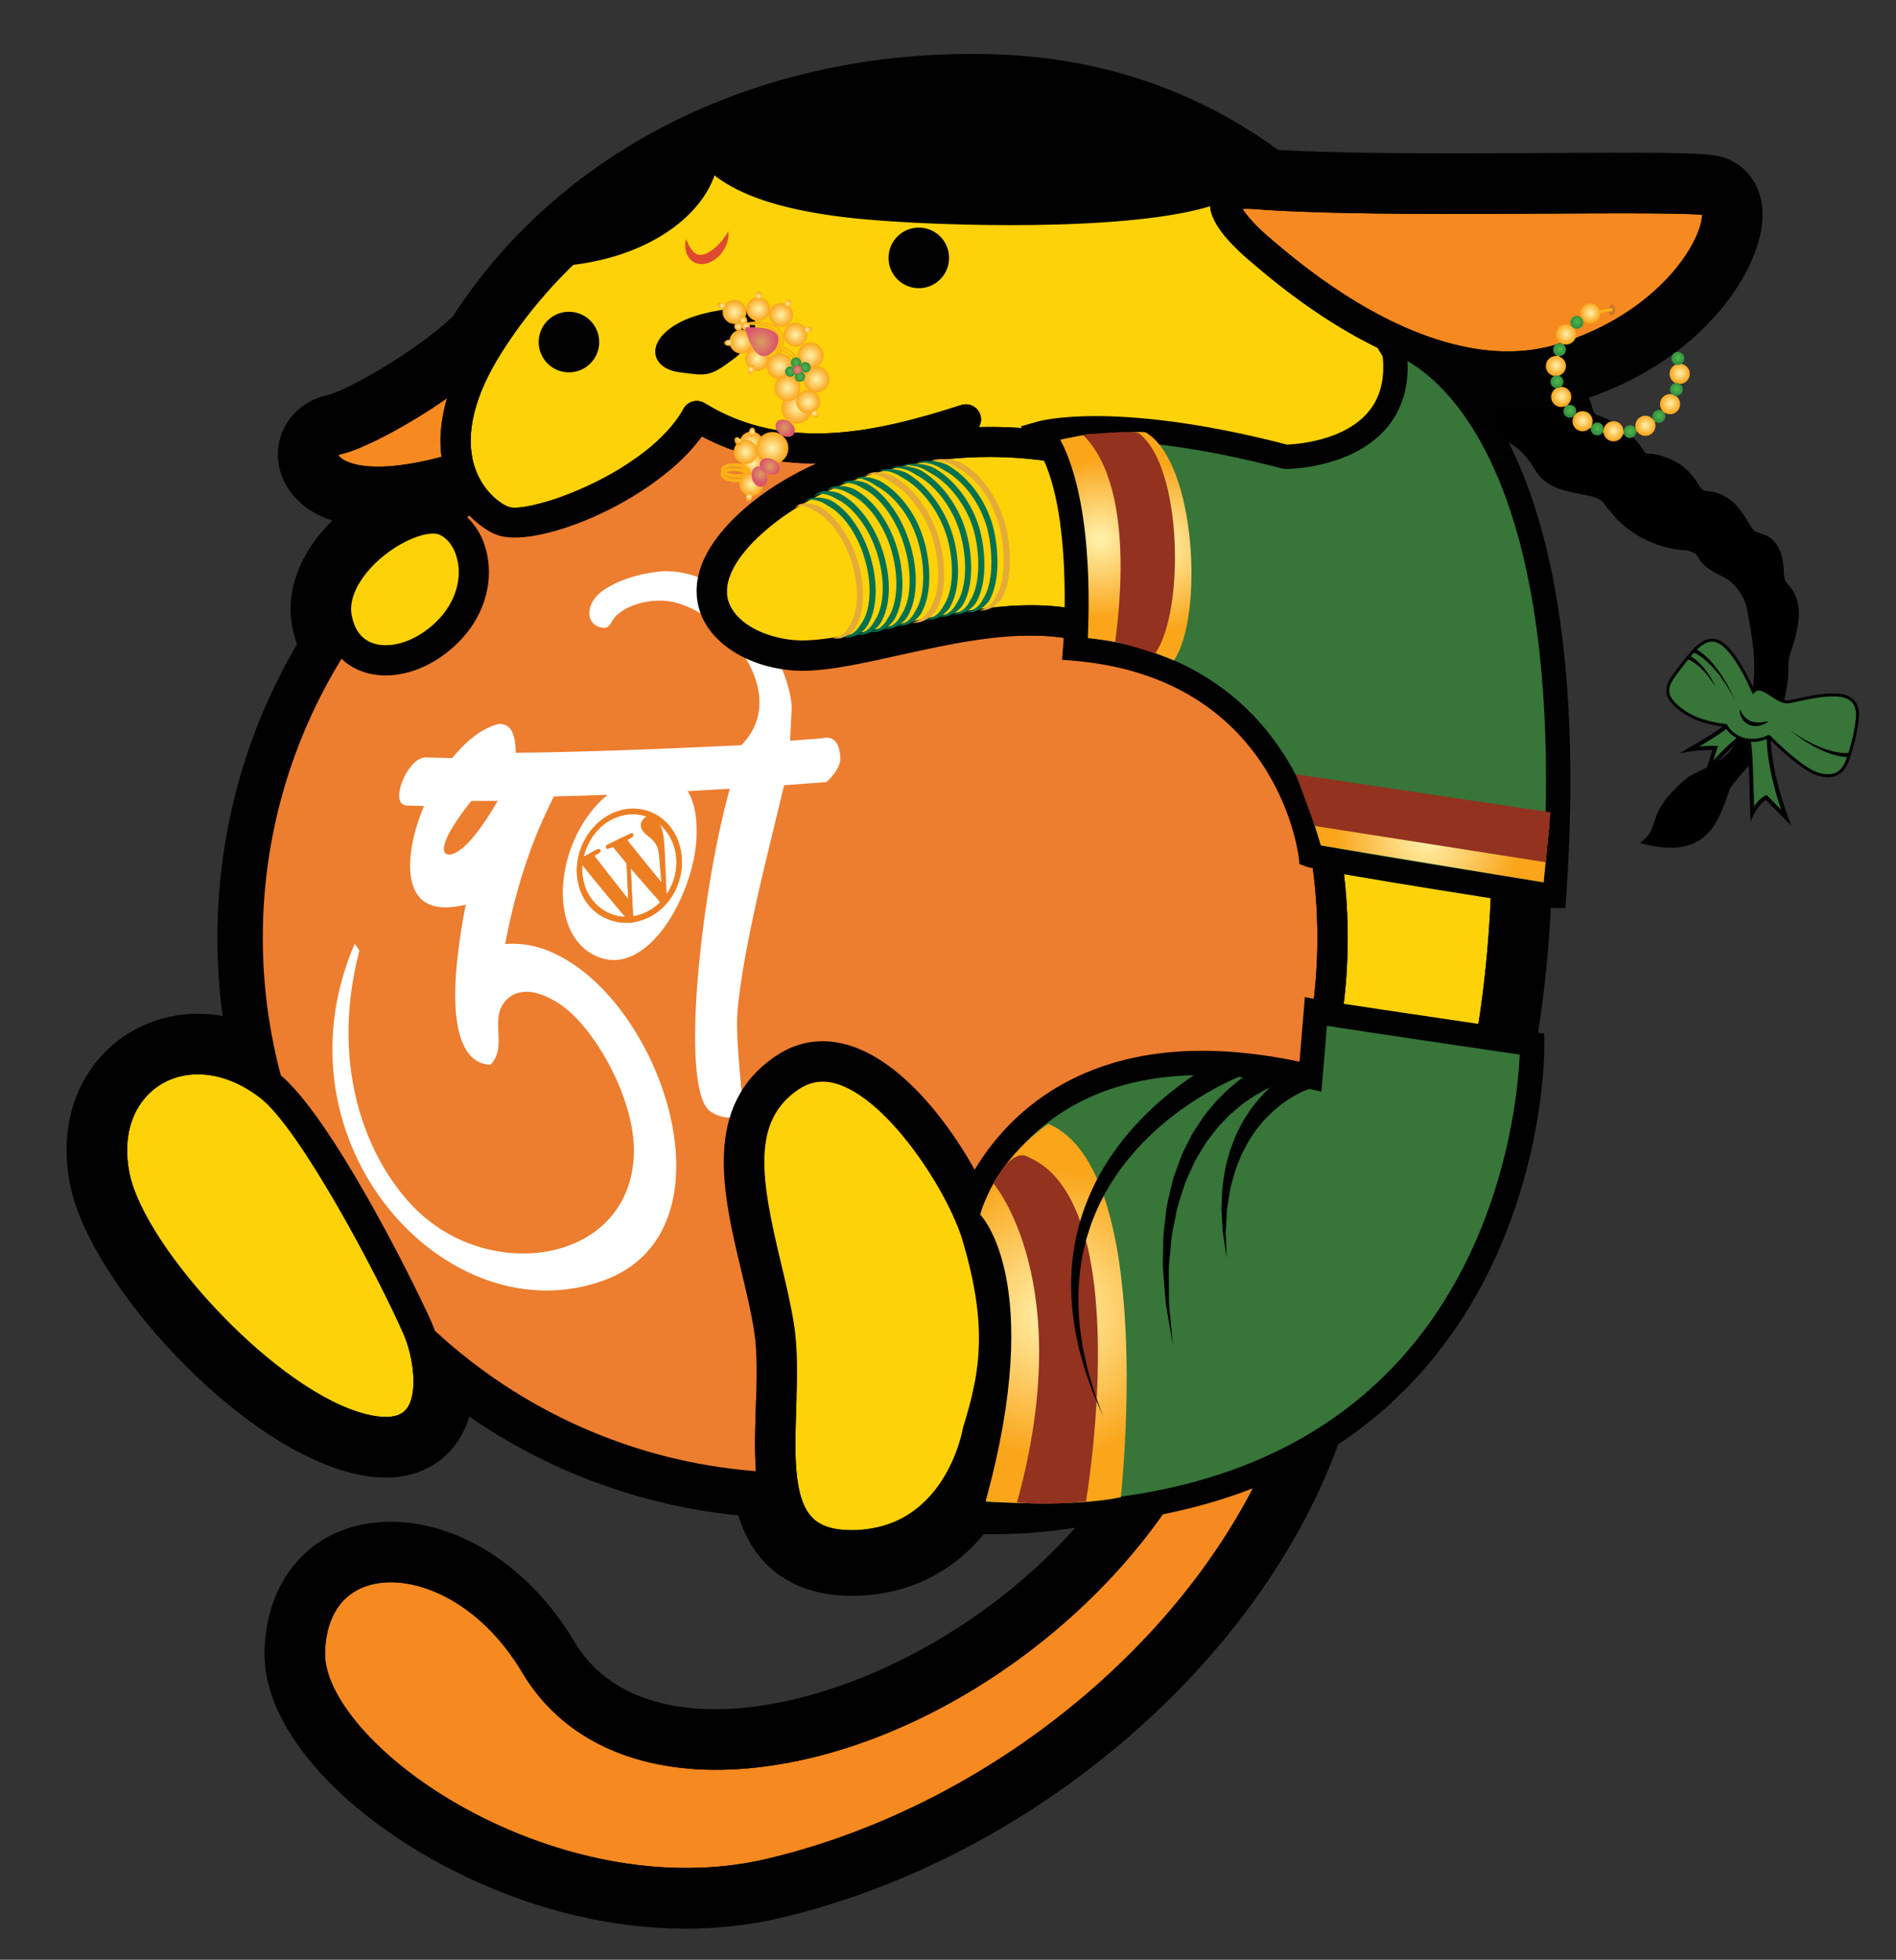 <?xml version="1.0" encoding="utf-8"?>
<!-- Generator: Adobe Illustrator 16.0.4, SVG Export Plug-In . SVG Version: 6.00 Build 0)  -->
<!DOCTYPE svg PUBLIC "-//W3C//DTD SVG 1.1//EN" "http://www.w3.org/Graphics/SVG/1.1/DTD/svg11.dtd">
<svg version="1.1" id="Layer_1" xmlns="http://www.w3.org/2000/svg" xmlns:xlink="http://www.w3.org/1999/xlink" x="0px" y="0px"
	 width="317.59px" height="328.095px" viewBox="0 0 317.59 328.095" enable-background="new 0 0 317.59 328.095"
	 xml:space="preserve">
<rect x="0" y="0" width="317.59" height="328.095" fill="#333333" stroke="none"/>
<g>
	<path fill-rule="evenodd" clip-rule="evenodd" d="M244.062,35.072c0.021,0.493-0.258,1.063-0.55,1.495
		c-2.574,3.811-2.226,7.918-1.141,12.037c0.337,1.272,0.453,2.399,0.162,3.693c-0.604,2.624-0.332,5.219,0.788,7.699
		c1.26,2.785,2.89,5.373,3.8,8.356c0.688,2.256,2.349,4.251,4.546,5.207c2.542,1.105,4.123,2.812,5.503,5.154
		c1.823,3.084,5.303,3.546,8.483,4.182c1.399,0.279,2.634,0.552,3.373,1.889c0.131,0.231,0.321,0.476,0.55,0.595
		c2.375,3.352,7.215,6.522,13.101,6.777c0.621,0.309,1.333,0.289,1.728,1.049c0.927,1.781,2.553,2.536,4.326,3.416
		c1.947,0.97,3.479,3.255,3.866,5.214c0.889,4.491,1.704,9.114,0.955,13.751c-0.433,2.679-0.428,6.237-2.964,8.936
		c-1.561,3.066-4.909,3.851-7.831,5.585c-7.563,6.215-4.193,8.146-8.038,11.033c11.512,3.19,13.188-3.937,15.089-9.186
		c1.932-2.75,4.588-4.962,6.05-7.661c2.18-4.02,3.821-8.167,3.702-12.901c-0.037-1.561,0.802-3.134,1.173-4.717
		c0.74-3.158,1.168-6.285-1.329-8.974c-0.759-0.818-0.555-1.853-0.647-2.836c-0.258-2.706-1.224-4.951-4.172-5.673
		c-0.812-0.2-1.128-0.732-1.507-1.39c-1.627-2.804-3.495-5.358-7.144-5.596c-1.001-0.065-1.307-0.899-1.728-1.557
		c-1.73-2.695-4.246-4.123-7.335-4.671c-0.51-0.091-1.136,0.176-1.486-0.408c-1.805-3.011-4.444-4.923-7.743-6.025
		c-0.796-0.266-0.862-1.121-1.067-1.798c-0.83-2.746-2.64-4.773-4.988-6.22c-1.316-0.812-2.128-1.6-1.853-3.191
		c0.017-0.088,0.003-0.181,0-0.272c-0.047-2.671-2.181-5.038-1.918-7.431c0.273-2.511,1.637-4.947,1.186-7.644
		c-0.188-1.108,0.263-1.866,0.977-2.648C262.346,37.762,243.919,31.688,244.062,35.072z"/>
	<path fill="#010101" d="M288.168,26.217c-1.757-0.439-4.622-0.65-16.149-0.65c-3.724,0-7.956,0.022-12.454,0.045
		c-5.079,0.025-10.5,0.052-15.911,0.052c-8.698,0-20.879-0.062-29.548-0.56c-13.884-10.093-29.878-15.481-47.578-16.016
		c-38.351-1.175-72.307,15.406-90.695,43.909c-6.215,5.908-17.906,12.479-21.066,13.181c-5.301,1.178-8.733,5.821-8.16,11.037
		c0.413,3.759,3.085,7.983,9.049,9.946c-0.688,0.677-1.344,1.388-1.955,2.123c-4.042,4.87-5.733,10.406-4.76,15.591
		c0.196,1.041,0.467,2.034,0.814,2.979c-8.744,14.884-13.342,31.777-13.342,49.148c0,4.385,0.294,8.752,0.881,13.074
		c-1.375-0.238-2.758-0.361-4.14-0.361c-6.651,0-12.816,2.885-16.912,7.914c-4.521,5.554-6.106,12.986-4.463,20.924
		c3.346,16.171,27.842,43.429,47.373,48.118c1.924,0.459,3.76,0.695,5.458,0.695c5.225,0,9.542-2.203,12.157-6.202
		c0.83-1.273,1.429-2.621,1.846-4.001c13.329,9.195,28.738,14.887,45.062,16.54c3.537,11.541,13.032,13.465,18.956,13.465
		c8.934,0,16.649-3.634,22.154-10.328c0.496,0.008,0.995,0.014,1.495,0.014c3.776,0,8.47-0.261,13.838-1.088
		c-17.186,19.285-42.01,30.381-60.293,30.386h-0.003c-7.707,0-18.055-1.964-23.619-11.32c-7.36-12.378-19.154-20.066-30.781-20.066
		c-12.215,0-20.701,8.622-21.115,21.454c-0.226,6.947,3.415,14.5,10.527,21.846c11.963,12.355,35.161,24.822,60.025,24.822
		c5.493,0,10.877-0.616,16.001-1.829c44.061-10.434,83.539-45.714,95.024-84.514c42.055-32.129,38.723-120.457,24.785-159.84
		c-0.966-2.734-2.012-5.41-3.134-8.024c1.698,0.195,3.372,0.294,5.023,0.294c3.853,0,7.604-0.541,11.155-1.606
		c21.861-6.558,31.737-22.786,31.53-31.688C295.137,30.979,292.358,27.265,288.168,26.217"/>
	<g>
		
			<ellipse transform="matrix(0.972 0.233 -0.233 0.972 39.146 -19.033)" fill="#FFFFFF" cx="100.024" cy="155.948" rx="46.71" ry="67.435"/>
		<g>
			<path fill="#ED7D2F" d="M75.253,143.077c2.52-0.196,5.793-4.986,8.097-8.969c0.004-0.008,0.01-0.018,0.015-0.025
				c-1.507,0.01-2.982,0.013-4.421,0.009C73.72,140.664,73.69,143.04,75.253,143.077z"/>
			<path fill="#ED7D2F" d="M99.581,138.343c-5.515,5.854-3.15,16.148,5.667,16.136c5.308-0.364,8.506-4.852,8.923-9.099
				c0.028-0.278,0.047-0.65,0.051-0.93C114.295,136.079,105.265,132.311,99.581,138.343z M104.438,153.482
				c-3.48-0.235-6.979-3.14-6.931-8.238l0.026-0.442c2.109,2.646,4.996,6.112,7.184,8.693
				C104.634,153.491,104.521,153.487,104.438,153.482z M110.357,151.268c-1.806,1.696-3.688,2.03-4.307,2.14
				c-0.149-2.401-0.27-5.607-0.377-8.01c1.427,1.682,3.384,3.877,4.839,5.535c0.03,0.026,0.07,0.062,0.099,0.088
				C110.536,151.094,110.435,151.195,110.357,151.268z M105.06,140.642c0.921-0.51,1.062-0.588,0.998-0.888
				c-0.052-0.24-0.249-0.279-0.421-0.209c-0.038,0.015-4.054,1.967-4.09,2.033c-0.119,0.224,0.03,0.48,0.127,0.498
				c0.163,0.028,0.184,0.031,1.013-0.299l2.274,2.78l0.273,5.968c-1.738-2.148-3.986-5.065-5.67-7.254
				c0.914-0.507,0.92-0.525,0.976-0.665c0.089-0.229-0.078-0.536-0.316-0.467c-0.907,0.264-1.616,0.912-2.47,1.276
				c1.058-3.996,3.892-6.643,7.58-7.083c1.143-0.078,1.925,0.019,2.99,0.371c-0.026,0.012-2.316,1.329,0.248,3.264
				c1.724,1.302,1.792,2.25,1.972,4.786l0.261,2.979C109.049,145.631,106.769,142.78,105.06,140.642z M113.287,145.059
				c-0.176,2.416-1.24,4.077-1.64,4.703c-0.192-3.115-0.158-6.241-0.454-9.352c-0.044-0.46-0.189-1.38-0.665-2.369
				c-0.013-0.026-0.03-0.061-0.043-0.087C113.195,140.4,113.405,143.456,113.287,145.059z"/>
			<path fill="#ED7D2F" d="M216.244,129.503c-13.565-12.165-22.92-19.638-36.37-22.423c-2.844-0.587-5.86-0.753-8.956-0.639
				c-7.112-13.607-16.157-24.095-26.044-29.693c-2.592,0.331-5.394,0.632-8.267,0.896c0.036-0.017,0.068-0.035,0.104-0.051
				c-6.521,0.01-12.966-1.245-19.16-4.533c-1.447,2.01-3.301,3.918-5.398,5.682c-0.157-0.004-0.326-0.005-0.479-0.01
				c-4.245-0.129-6.164-0.53-5.877-1.083c-8.274,2.92-15.954,6.907-22.883,11.751c-1.366-0.621-2.879-1.661-4.281-3.106
				c-0.135,0.106-0.263,0.221-0.398,0.328c1.179,1.103,2.116,2.533,2.751,4.175c-8.156,6.017-15.184,13.257-20.79,21.402
				c-1.107-0.475-2.105-1.125-2.968-1.943C48.872,123.865,44.021,139.857,44.021,157c0,7.983,1.065,15.713,3.025,23.077
				c0.419,0.346,0.855,0.755,1.3,1.198c0.011,0.041,0.02,0.077,0.031,0.118c2.848,8.733,2.848,8.733,4.824,12.913
				c4.208,8.028,4.208,8.028,6.838,11.837c5.445,7.24,5.445,7.24,8.655,10.599c1.028,0.995,1.882,1.82,2.627,2.54
				c0.376,0.805,0.698,1.51,0.942,2.066c0.165,0.377,0.351,0.854,0.542,1.403c14.378,13.299,33.11,21.954,53.829,23.551
				c-0.26-3.425-0.145-7.076-0.025-10.683c0.014-0.392,0.023-0.787,0.035-1.18c14.439-0.666,30.582-2,44.026-3.717
				c8.798-11.533,14.492-29.343,15.572-50.357c3.551-1.31,7.321-2.199,11.28-2.601c7.104-0.722,14.191,0.199,20.035,2.364
				c2.06-7.496,3.118-15.265,3.118-23.129C220.676,147.593,219.185,138.342,216.244,129.503z M132.343,124.011
				c1.79-0.128,3.583-0.262,5.386-0.405c0.159-0.052,0.231-0.071,0.447-0.104c2.708-0.282,2.642,3.481,2.537,4.026
				c-0.154,0.799-0.854,2.171-2.32,3.41c-2.35,0.182-4.701,0.355-7.047,0.52c0.004-0.016,0.006-0.028,0.01-0.043
				c-0.292,1.228-0.76,3.159-1.524,6.288c-2.519,10.304-4.868,20.221-5.926,28.295c-0.571,4.356-0.743,5.67,0.38,17.529
				c0.142,1.498,0.195,2.059,0.111,2.41c-0.122,0.506-0.5,0.832-1.012,1.012c-0.342,0.214-0.747,0.293-1.184,0.261
				c0.009-0.031,0.021-0.062,0.031-0.094c-1.441-0.012-3.184-0.682-3.904-1.711c-4.342-6.201-0.463-37.922,3.92-53.353
				c-2.357,0.143-4.704,0.279-7.025,0.401c-0.042-0.052-0.086-0.091-0.129-0.142c1.075,1.611,1.726,4.091,1.576,7.862
				c-0.383,9.607-8.493,24.437-17.388,19.608c-7.798-4.233-6.127-19.588,2.472-26.721c-3.061,0.112-6.061,0.205-8.972,0.274
				c-1.692,3.39-5.657,11.327-8.164,24.71c4.152-0.323,7.168,1.083,8.304,1.612c18.226,8.497,30.802,46.475,8.223,54.704
				c-26.292,9.584-56.091-23.056-41.73-56.374c0.234,0.349,0.547,0.812,0.781,1.161c-5.391,20.661,2.134,36.625,10.216,44.017
				c12.751,11.663,35.161,7.914,35.762-9.95c0.309-9.175-6.728-21.587-12.705-25.312c-4.523-2.82-7.102-1.921-8.47-0.67
				c-3.34,3.055,0.22,7.887-2.838,11.015c-3.482-0.062-8.653-3.625-4.15-26.795c-1.213,0.284-4.054,0.949-6.321-0.145
				c-4.17-2.012-3.615-9.443-0.636-16.446c-0.012,0.025-0.029,0.06-0.04,0.083c-0.416-0.01-0.827-0.022-1.233-0.034
				c-0.6-0.019-1.186-0.039-1.757-0.06c-2.508-0.304-0.514-5.761,1.72-7.447c0.527-0.398,1.066-0.601,1.601-0.603
				c0.029,0.001,0.066,0.003,0.094,0.006c0.269,0.011,0.524,0.019,0.782,0.027c1.138,0.034,2.321,0.061,3.529,0.082
				c2.302-2.859,4.978-5.013,7.744-5.704c2.544-0.172,2.865,2.667,2.885,4.817c11.311-0.105,24.449-0.632,37.787-1.265
				c5.722-5.755,2.577-13.702-2.742-18.895c-1.238-1.156-2.59-2.176-3.982-3.001c-0.019-0.05-0.036-0.1-0.056-0.149
				c-2.01-1.215-4.088-1.99-5.979-2.127c-4.25-0.309-7.935,1.558-8.912,3.464c-0.397,0.774-0.88,1.133-1.437,1.065
				c-3.08-0.377-2.963-3.872-0.562-5.867c0.614-0.51,4.015-3.083,10.654-3.627c4.796-0.073,8.853,1.984,12.104,4.937
				c3.458,2.796,6.296,6.712,7.881,11.479c-0.045-0.006-0.087-0.017-0.131-0.024c1.084,2.69,1.634,5.097,1.606,6.622"/>
		</g>
		<path fill="#ED7F23" d="M110.357,151.268c-1.806,1.696-3.688,2.03-4.307,2.14c-0.12-2.403-0.301-5.606-0.377-8.01
			c1.449,1.663,3.365,3.894,4.839,5.535c0.03,0.026,0.07,0.062,0.099,0.088C110.536,151.094,110.435,151.195,110.357,151.268
			 M104.438,153.482c-3.579-0.242-7.215-3.365-6.905-8.68c2.122,2.635,4.986,6.121,7.184,8.693
			C104.634,153.491,104.521,153.487,104.438,153.482 M113.287,145.059c-0.176,2.416-1.24,4.077-1.64,4.703
			c-0.545-10.579-0.545-10.579-1.163-11.808C113.195,140.4,113.405,143.456,113.287,145.059 M105.06,140.642
			c0.537-0.297,1.535-0.851,0.814-1.118c-0.233-0.086-4.214,1.933-4.252,1.954c-0.056,0.031-0.177,0.238-0.089,0.443
			c0.114,0.269,0.193,0.237,1.154-0.146l2.274,2.78l0.273,5.968c-1.718-2.164-4.008-5.048-5.67-7.254
			c0.569-0.316,1.521-0.844,0.814-1.121c-0.121-0.047-0.163-0.022-0.441,0.136c-0.51,0.292-1.473,0.826-2.184,1.13
			c1.393-5.26,6.036-8.209,10.569-6.712c-0.026,0.012-2.316,1.329,0.248,3.264c1.724,1.302,1.792,2.25,1.972,4.786l0.261,2.979
			C109.067,145.616,106.749,142.797,105.06,140.642 M114.171,145.38c0.505-5.142-2.92-10.378-8.823-9.979
			c-8.227,0.981-11.809,12.106-5.553,17.251C105.228,157.124,113.425,152.978,114.171,145.38"/>
	</g>
	<path fill="#025784" d="M59.789,207.738c-2.195-4.03-4.578-8.184-6.916-11.914C54.879,199.981,57.188,203.968,59.789,207.738"/>
	<path fill="#010101" d="M64.597,113.079L64.597,113.079c-5.525,0-9.615-3.502-10.672-9.142c-0.688-3.674,0.617-7.727,3.678-11.414
		c3.973-4.788,10.247-8.265,14.917-8.265c1.051,0,2.017,0.174,2.87,0.515c3.107,1.243,5.429,4.264,6.213,8.08
		c1.054,5.125-0.74,10.606-4.799,14.663C73.271,111.051,68.82,113.079,64.597,113.079 M72.521,89.331
		c-2.732,0-7.719,2.459-11.015,6.431c-1.205,1.452-3.142,4.322-2.595,7.242c0.776,4.137,3.519,5.005,5.687,5.005
		c2.847,0,6.068-1.524,8.623-4.077c2.848-2.849,4.125-6.608,3.417-10.058c-0.438-2.142-1.608-3.783-3.127-4.391
		C73.258,89.384,72.919,89.331,72.521,89.331"/>
	<g>
		<path fill="#FED208" d="M162.251,211.406c-0.028-0.106-0.05-0.21-0.078-0.318c-0.243-0.964-0.509-1.953-0.809-2.986
			c-2.511-9.04-14.45-27.021-23.569-27.021c-1.401,0-2.707,0.419-3.994,1.276c-7.985,5.323-6.374,14.956-3.001,29.045
			c0.835,3.483,1.696,7.087,2.216,10.451c0.671,4.377,0.51,9.268,0.353,13.993c-0.245,7.34-0.498,14.932,2.667,18.204
			c1.385,1.43,3.543,2.129,6.595,2.129c0.886,0,1.719-0.067,2.522-0.167c0.245-0.033,0.475-0.078,0.714-0.118
			c0.559-0.093,1.104-0.201,1.624-0.336c0.233-0.062,0.464-0.122,0.688-0.191c0.544-0.167,1.065-0.359,1.567-0.568
			c0.146-0.063,0.301-0.114,0.443-0.18c0.645-0.295,1.256-0.619,1.831-0.972c0.056-0.035,0.106-0.077,0.163-0.111
			c0.508-0.323,0.988-0.672,1.443-1.032c0.134-0.106,0.261-0.218,0.39-0.326c0.375-0.316,0.731-0.646,1.068-0.981
			c0.114-0.114,0.231-0.227,0.341-0.34c0.379-0.401,0.738-0.811,1.072-1.227c0.039-0.048,0.083-0.093,0.12-0.141
			c0.375-0.475,0.718-0.958,1.038-1.441c0.074-0.114,0.141-0.228,0.212-0.34c0.227-0.357,0.443-0.716,0.644-1.071
			c0.094-0.17,0.186-0.34,0.276-0.507c0.155-0.295,0.301-0.584,0.44-0.873c0.087-0.181,0.178-0.364,0.259-0.545
			c0.116-0.252,0.216-0.492,0.318-0.737c0.21-0.509,0.403-1.001,0.562-1.451c0.009-0.026,0.02-0.053,0.028-0.077
			c0.113-0.323,0.213-0.632,0.301-0.919c0.383-1.248,0.558-2.122,0.585-2.271c0.024-0.146,0.062-0.297,0.104-0.438
			c2.534-8.019,3.553-14.767,1.488-24.696C162.688,213.239,162.48,212.335,162.251,211.406"/>
		<path fill="#F6891F" d="M243.568,35.809c-10.095,0-24.554-0.084-33.521-0.811c-0.783-0.063-1.473-0.063-1.918-0.026
			c0.66,1.08,2.281,2.972,4.871,5.131l0.653,0.552c17.617,15.021,30.878,18.175,38.899,18.177h0.003
			c2.866,0,5.637-0.398,8.247-1.179c12.374-3.713,19.975-11.383,22.962-17.322c1.115-2.22,1.341-3.677,1.341-4.361
			c-1.683-0.171-6.062-0.257-13.051-0.257c-3.718,0-7.948,0.021-12.448,0.044C254.491,35.781,249.027,35.809,243.568,35.809"/>
		<path fill="#FED208" d="M24.11,184.031c-2.561,3.145-3.412,7.57-2.401,12.467c2.584,12.485,24.777,36.7,39.807,40.309
			c1.149,0.275,2.192,0.414,3.095,0.414c2.346,0,3.216-0.916,3.668-1.608c1.832-2.805,0.795-8.903-0.661-12.229
			c-4.163-9.513-17.351-34.449-24.017-39.578c-3.357-2.582-6.967-3.948-10.447-3.948C29.513,179.857,26.299,181.341,24.11,184.031"
			/>
		<path fill="#FED208" d="M58.91,103.003c0.776,4.136,3.521,5.005,5.687,5.005c2.847,0,6.068-1.524,8.623-4.077
			c2.848-2.849,4.126-6.608,3.417-10.057c-0.438-2.143-1.608-3.784-3.127-4.391c-0.251-0.1-0.59-0.153-0.989-0.153
			c-2.732,0-7.719,2.459-11.015,6.431C60.301,97.214,58.364,100.083,58.91,103.003"/>
		<path fill="#F6891F" d="M214.813,237.791c-5.07,3.027-10.036,5.439-14.802,7.327c-15.641,28.616-49.616,50.604-79.094,51.164
			c-15.227,0.249-27.024-5.49-33.433-16.267c-7.188-12.093-18.17-16.559-25.313-14.717c-4.789,1.233-7.534,5.225-7.728,11.246
			c-0.17,5.281,4.493,12.325,12.472,18.849c14.346,11.729,38.961,21.157,61.608,15.792
			C167.672,301.916,202.833,271.656,214.813,237.791"/>
		<path fill="#F6891F" d="M56.967,76.08c-0.236,0.051-0.31,0.133-0.313,0.133c0.027-0.008,0.175,0.275,0.736,0.655
			c1.028,0.693,5.217,2.646,16.56-0.384c-0.347-2.63-0.217-5.911,0.925-9.81C68.247,71.283,60.771,75.234,56.967,76.08"/>
		<path fill="#FED208" d="M241.108,80.087c-2.834-8.011-6.318-15.302-10.352-21.855c-6.061-2.953-12.878-7.311-20.394-13.717
			l-0.607-0.517c-8.309-6.921-7.162-10.083-6.785-11.125c0.3-0.831,0.833-1.482,1.57-1.97
			c-11.265-7.213-24.193-11.249-38.317-11.675c-35.1-1.063-65.861,13.872-82.306,39.952c-4.494,7.131-6.047,13.613-4.487,18.747
			c1.136,3.739,3.742,6.045,5.628,6.885c3.195,1.421,23.524-5.633,29.431-16.374c0.335-0.608,0.903-1.053,1.574-1.229
			c0.674-0.175,1.388-0.071,1.978,0.292c13.868,8.534,29.458,4.633,42.978,0.307c1.339-0.425,2.76,0.309,3.188,1.643
			c0.229,0.718,0.114,1.456-0.24,2.058c8.937-0.235,17.902,1.127,25.805,4.247c1.303,0.513,1.939,1.986,1.428,3.289
			c-0.516,1.303-1.99,1.945-3.291,1.427c-19.439-7.671-45.77-3.913-59.939,8.561c-4.862,4.276-6.973,8.407-5.944,11.633
			c1.055,3.312,5.367,5.918,10.731,6.482c4.031,0.418,10.166-0.939,16.665-2.382c10.018-2.225,21.374-4.745,31.481-2.651
			c16.382,3.39,27.249,13.216,43.696,28.092l2.006,1.811c1.038,0.938,1.117,2.542,0.181,3.582c-0.499,0.554-1.188,0.835-1.881,0.835
			c-0.576,0-1.144-0.208-1.613-0.601c1.623,6.905,2.457,13.993,2.457,21.167c0,8.602-1.194,17.1-3.527,25.284
			c2.611,1.479,4.807,3.251,6.38,5.29c0.857,1.106,0.65,2.698-0.456,3.553c-1.106,0.859-2.702,0.655-3.557-0.454
			c-4.381-5.668-15.534-8.972-26.555-7.859c-8.027,0.812-22.648,4.657-30.935,21.12c0.314,0.847,0.577,1.627,0.768,2.316
			c4.345,14.889,3.316,23.922,0.034,34.394c-0.323,1.765-0.948,3.871-1.887,6.066c11.161,0.034,30.857-2.418,51.818-16.851
			C257.517,202.534,254.024,116.585,241.108,80.087"/>
	</g>
	<path fill="#010101" d="M286.939,31.138c-1.229-0.307-4.145-0.497-14.884-0.497c-3.726,0-7.964,0.021-12.472,0.043
		c-5.111,0.026-10.567,0.053-16.016,0.053c-9.335,0-22.418-0.072-31.268-0.66c-13.109-9.867-28.675-15.396-45.926-15.919
		c-36.782-1.127-69.106,14.596-86.56,42.036c-6.714,6.625-19.613,13.972-23.948,14.935c-2.005,0.446-3.52,1.793-4.054,3.601
		c-0.537,1.831,0.04,3.834,1.545,5.357c1.375,1.391,4.243,3.127,9.979,3.127c3.085,0,7.015-0.512,11.975-1.842
		c1.863,4.224,5.072,6.91,7.688,8.073c6.247,2.774,26.55-5.274,34.55-16.384c6.193,3.288,12.638,4.543,19.16,4.533
		c-4.522,2.062-8.646,4.597-12.093,7.631c-8.285,7.291-8.611,13.258-7.425,16.979c1.682,5.284,7.584,9.204,15.031,9.988
		c4.85,0.513,11.078-0.874,18.294-2.475c9.521-2.112,20.312-4.504,29.357-2.636c13.449,2.784,22.802,10.257,36.369,22.422
		c2.94,8.839,4.432,18.09,4.432,27.498c0,7.864-1.059,15.633-3.118,23.129c-5.844-2.165-12.932-3.086-20.035-2.364
		c-14.029,1.42-25.823,8.789-33.003,20.406c-5.271-10.301-15.485-23.854-26.725-23.854c-2.74,0-5.345,0.812-7.743,2.412
		c-12.507,8.335-8.959,23.161-5.828,36.241c0.838,3.508,1.632,6.822,2.107,9.909c0.577,3.754,0.424,8.321,0.278,12.739
		c-0.292,8.749-0.592,17.799,4.564,23.132c2.69,2.778,6.544,4.188,11.458,4.188c10.162,0,16.733-5.297,20.672-11.212
		c0.898,0.032,1.85,0.057,2.887,0.057c6.539,0,15.761-0.821,26.374-4.059c-15.858,24.645-45.692,42.992-71.746,43.486
		c-9.343,0.203-22.006-2.071-28.975-13.789c-8.465-14.236-21.975-19.351-30.939-17.036c-7.059,1.818-11.261,7.648-11.53,15.993
		c-0.223,6.95,5,15.312,14.33,22.94c12.267,10.026,31.609,18.47,51.33,18.47c4.896,0,9.819-0.522,14.657-1.669
		c43.013-10.188,81.433-44.852,91.775-82.638c23.259-16.619,30.665-49.654,32.762-74.584c2.669-31.787-2.264-63.335-8.341-80.504
		c-2.146-6.068-4.667-11.72-7.485-17.002c5.649,1.895,10.407,2.51,14.151,2.51h0.003c3.359,0,6.621-0.469,9.701-1.393
		c19.783-5.935,28.061-20.562,27.92-26.713C290.122,33.372,288.908,31.631,286.939,31.138 M73.951,76.483
		c-11.343,3.032-15.532,1.08-16.56,0.385c-0.561-0.38-0.709-0.663-0.736-0.653c0.003,0,0.077-0.083,0.313-0.135
		c3.806-0.846,11.278-4.796,17.909-9.406C73.733,70.573,73.604,73.854,73.951,76.483 M161.385,238.817
		c-0.045,0.142-0.081,0.293-0.106,0.438c-0.124,0.689-3.187,16.919-18.646,16.919c-3.054,0-5.212-0.695-6.597-2.125
		c-3.166-3.272-2.914-10.864-2.668-18.204c0.157-4.726,0.32-9.616-0.353-13.993c-0.519-3.364-1.381-6.968-2.215-10.455
		c-3.373-14.085-4.983-23.718,3.001-29.041c1.287-0.857,2.593-1.276,3.994-1.276c9.121,0,21.057,17.981,23.569,27.02
		C165.287,221.553,164.399,229.275,161.385,238.817 M128.523,311.186c-22.646,5.365-47.262-4.065-61.609-15.792
		c-7.978-6.523-12.641-13.567-12.469-18.849c0.195-6.019,2.938-10.016,7.726-11.246c7.144-1.842,18.125,2.624,25.313,14.717
		c6.41,10.776,18.206,16.516,33.432,16.267c29.479-0.56,63.455-22.548,79.095-51.164c4.764-1.888,9.731-4.297,14.802-7.327
		C202.833,271.656,167.672,301.913,128.523,311.186 M241.108,80.087c12.916,36.499,16.408,122.447-23.277,149.772
		c-20.961,14.431-40.659,16.885-51.817,16.851c0.938-2.195,1.562-4.302,1.886-6.066c3.282-10.472,4.311-19.505-0.034-34.396
		c-0.19-0.687-0.453-1.467-0.768-2.313c8.285-16.463,22.909-20.309,30.935-21.123c11.021-1.109,22.174,2.194,26.555,7.862
		c0.854,1.109,2.452,1.313,3.557,0.454c1.108-0.854,1.313-2.446,0.456-3.553c-1.573-2.036-3.766-3.812-6.38-5.29
		c2.333-8.184,3.527-16.681,3.527-25.284c0-7.173-0.834-14.262-2.457-21.167c0.472,0.393,1.04,0.6,1.613,0.6
		c0.692,0,1.382-0.281,1.881-0.835c0.939-1.04,0.857-2.643-0.181-3.582l-2.003-1.811c-16.45-14.874-27.319-24.701-43.699-28.091
		c-10.107-2.094-21.463,0.426-31.481,2.651c-6.499,1.443-12.634,2.802-16.667,2.382c-5.361-0.562-9.673-3.168-10.729-6.482
		c-1.03-3.226,1.083-7.356,5.944-11.633c14.171-12.474,40.5-16.232,59.939-8.562c1.301,0.519,2.775-0.124,3.291-1.426
		c0.515-1.303-0.125-2.776-1.428-3.289c-7.902-3.12-16.869-4.481-25.804-4.247c0.354-0.601,0.469-1.34,0.24-2.058
		c-0.429-1.334-1.85-2.068-3.189-1.643c-13.52,4.326-29.109,8.227-42.977-0.307c-0.589-0.363-1.303-0.467-1.978-0.292
		c-0.671,0.176-1.239,0.622-1.573,1.229c-5.908,10.741-26.236,17.795-29.432,16.374c-1.887-0.84-4.493-3.146-5.628-6.885
		c-1.56-5.132-0.006-11.616,4.487-18.747c16.443-26.078,47.206-41.015,82.305-39.952c14.125,0.428,27.054,4.462,38.318,11.675
		c-0.737,0.488-1.271,1.138-1.573,1.972c-0.374,1.04-1.521,4.202,6.788,11.123l0.607,0.517c7.516,6.406,14.333,10.764,20.394,13.718
		C234.793,64.785,238.271,72.076,241.108,80.087 M283.766,40.331c-2.984,5.939-10.588,13.608-22.964,17.322
		c-2.606,0.781-5.382,1.179-8.245,1.179h-0.003c-8.021-0.001-21.282-3.155-38.899-18.176l-0.653-0.553
		c-2.59-2.159-4.211-4.051-4.869-5.131c0.445-0.036,1.136-0.036,1.916,0.026c8.967,0.727,23.426,0.811,33.521,0.811
		c5.456,0,10.923-0.027,16.042-0.053c4.497-0.023,8.728-0.044,12.445-0.044c6.989,0,11.368,0.085,13.051,0.257
		C285.106,36.654,284.881,38.111,283.766,40.331"/>
	<path fill="#010101" d="M112.203,55.009c-4.03,3.024-2.815,6.763,1.69,7.326c4.509,0.563,4.86,0.862,9.017-2.255
		c4.507-3.381,5.072-9.017,0-8.452C117.84,52.193,114.459,53.319,112.203,55.009"/>
	<path fill="#010101" d="M100.371,57.264c0,2.802-2.271,5.073-5.072,5.073c-2.799,0-5.07-2.271-5.07-5.073
		c0-2.8,2.271-5.071,5.07-5.071C98.099,52.192,100.371,54.463,100.371,57.264"/>
	<path fill="#010101" d="M158.974,43.178c0,2.802-2.27,5.072-5.071,5.072c-2.802,0-5.071-2.27-5.071-5.072
		c0-2.801,2.269-5.072,5.071-5.072C156.704,38.106,158.974,40.376,158.974,43.178"/>
	<path fill="#010101" d="M64.61,242.295L64.61,242.295c-1.3,0-2.74-0.189-4.275-0.558c-17.15-4.115-40.622-29.867-43.591-44.216
		c-1.327-6.413-0.109-12.344,3.431-16.69c3.128-3.84,7.86-6.045,12.979-6.045c4.606,0,9.291,1.729,13.542,5.002
		c8.349,6.424,22.514,34.576,25.568,41.561c1.272,2.909,3.794,11.632,0.26,17.04C71.358,240.171,69.039,242.295,64.61,242.295
		 M33.154,179.857c-3.641,0-6.854,1.483-9.044,4.174c-2.561,3.145-3.412,7.57-2.401,12.467
		c2.584,12.485,24.777,36.702,39.807,40.309c1.15,0.275,2.192,0.416,3.095,0.416c2.344,0,3.216-0.921,3.668-1.61
		c1.832-2.805,0.793-8.903-0.66-12.229c-4.162-9.513-17.351-34.449-24.018-39.578C40.246,181.224,36.633,179.857,33.154,179.857"/>
	<g>
		<g>
			<path fill="#377539" d="M220.418,169.37c2.264,0.452,36.23,5.435,36.23,5.435s1.032,84.212-94.137,78.563
				c0,0,12.163-34.632-0.517-50.031c0,0,9.512-34.419,57.519-23.098L220.418,169.37z"/>
			<path fill="#010101" d="M171.469,255.679c-2.944,0-5.998-0.093-9.079-0.275l-2.696-0.161l0.894-2.548
				c0.118-0.337,11.634-33.731-0.166-48.062l-0.673-0.818l0.282-1.021c0.074-0.269,7.822-26.877,41.364-26.877
				c5.073,0,10.541,0.613,16.281,1.824l0.901-10.817l2.241,0.449c1.749,0.35,24.396,3.695,36.126,5.417l1.721,0.252l0.021,1.739
				c0.018,1.381,0.144,34.094-23.201,57.725c-15.188,15.376-36.725,23.173-64.01,23.174
				C171.474,255.679,171.471,255.679,171.469,255.679z M165.268,251.469c2.103,0.088,4.18,0.134,6.202,0.134
				c0.001,0,0.002,0,0.005,0c26.155-0.002,46.717-7.39,61.111-21.963c19.198-19.434,21.666-46.095,21.979-53.08
				c-6.067-0.893-25.503-3.754-32.299-4.82l-0.918,11.026l-2.304-0.542c-6.277-1.481-12.216-2.231-17.65-2.231
				c-12.833,0-23.04,4.047-30.338,12.028c-4.137,4.524-6.088,9.029-6.783,10.926C174.596,216.956,167.816,243.13,165.268,251.469z"
				/>
		</g>
		<radialGradient id="SVGID_1_" cx="176.457" cy="219.928" r="24.077" gradientUnits="userSpaceOnUse">
			<stop  offset="0" style="stop-color:#FFF2AD"/>
			<stop  offset="1" style="stop-color:#FAA51A"/>
		</radialGradient>
		<path fill="url(#SVGID_1_)" d="M164.189,203.337c0,0,11.095,11.095,0.905,48.005c0,0,14.04,1.133,22.645-0.679
			c0,0,6.113-54.799-12.115-62.498C175.624,188.165,167.134,193.486,164.189,203.337z"/>
		<path fill="#93321F" d="M166.453,198.185c0,0,14.097,16.417,3.906,53.328c0,0,4.698,0.622,11.548-0.171
			c0,0,8.552-49.93-9.677-57.63C172.23,193.712,169.737,191.674,166.453,198.185z"/>
		<path fill="#010101" d="M219.448,182.256c0,0-0.114,0.039-0.329,0.112c-0.17,0.053-0.476,0.183-0.874,0.354
			c-0.39,0.19-0.879,0.403-1.409,0.721c-0.543,0.297-1.133,0.675-1.759,1.125c-0.631,0.438-1.275,0.979-1.939,1.569
			c-0.64,0.617-1.329,1.267-1.932,2.04c-0.673,0.722-1.198,1.595-1.795,2.449c-0.54,0.886-1.031,1.834-1.501,2.792
			c-0.364,1.001-0.858,1.972-1.125,3.001c-0.255,1.029-0.627,2.027-0.773,3.039c-0.165,1.014-0.323,1.993-0.472,2.922
			c-0.057,0.944-0.109,1.838-0.158,2.661c-0.024,0.415-0.048,0.812-0.071,1.189c0.015,0.378,0.028,0.736,0.04,1.072
			c0.025,0.677,0.048,1.265,0.065,1.749c0.036,0.975,0.057,1.53,0.057,1.53s-0.084-0.549-0.23-1.511
			c-0.074-0.483-0.163-1.069-0.266-1.742c-0.052-0.337-0.106-0.696-0.164-1.075c-0.021-0.382-0.044-0.783-0.067-1.202
			c-0.047-0.843-0.098-1.755-0.15-2.72c0.045-0.971,0.091-1.994,0.14-3.054c0.034-1.065,0.296-2.145,0.442-3.262
			c0.159-1.118,0.555-2.206,0.832-3.329c0.382-1.087,0.799-2.18,1.28-3.221c0.542-1.013,1.024-2.052,1.678-2.947
			c0.581-0.945,1.269-1.771,1.921-2.559c0.677-0.763,1.351-1.468,2.022-2.065c0.665-0.604,1.308-1.128,1.911-1.556
			c0.588-0.448,1.148-0.781,1.604-1.069c0.468-0.271,0.844-0.483,1.158-0.628c0.266-0.127,0.407-0.193,0.407-0.193L219.448,182.256z
			"/>
		<path fill="#010101" d="M214.779,181.267c0.014-0.002-0.24,0.064-0.513,0.165c-0.279,0.084-0.763,0.29-1.375,0.544
			c-0.595,0.303-1.354,0.615-2.154,1.125c-0.833,0.451-1.7,1.081-2.656,1.767c-0.476,0.345-0.916,0.774-1.406,1.179
			c-0.241,0.208-0.488,0.418-0.738,0.633c-0.226,0.238-0.457,0.479-0.692,0.725c-0.46,0.497-0.964,0.984-1.429,1.528
			c-0.435,0.57-0.881,1.151-1.333,1.744c-0.485,0.571-0.848,1.244-1.249,1.903c-0.382,0.67-0.831,1.318-1.18,2.03
			c-0.326,0.723-0.656,1.452-0.987,2.184l-0.501,1.104l-0.37,1.159c-0.488,1.548-1.057,3.085-1.299,4.685
			c-0.308,1.581-0.694,3.135-0.766,4.683c-0.113,1.538-0.349,3.028-0.348,4.451c0.008,1.424,0.015,2.772,0.022,4.017
			c-0.036,1.249,0.095,2.386,0.195,3.395c0.097,1.011,0.182,1.893,0.252,2.618c0.14,1.453,0.219,2.284,0.219,2.284
			s-0.144-0.821-0.393-2.26c-0.125-0.721-0.277-1.596-0.451-2.6c-0.18-1.005-0.396-2.138-0.458-3.396
			c-0.104-1.255-0.215-2.615-0.333-4.054c-0.109-1.442,0.011-2.97,0.008-4.555c-0.045-1.59,0.225-3.213,0.42-4.875
			c0.128-1.676,0.589-3.323,0.981-4.991l0.3-1.251l0.438-1.209c0.295-0.808,0.588-1.611,0.879-2.41
			c0.314-0.789,0.739-1.525,1.1-2.281c0.378-0.748,0.723-1.507,1.199-2.174c0.448-0.686,0.889-1.361,1.318-2.022
			c0.466-0.638,0.978-1.222,1.448-1.812c0.24-0.292,0.479-0.58,0.712-0.863c0.26-0.261,0.515-0.519,0.767-0.771
			c0.511-0.497,0.974-1.015,1.48-1.443c1.014-0.859,1.95-1.647,2.865-2.242c0.873-0.648,1.729-1.091,2.406-1.498
			c0.71-0.363,1.262-0.649,1.719-0.831c0.452-0.196,0.603-0.242,0.613-0.249L214.779,181.267z"/>
		<path fill="#010101" d="M208.119,180.028c0,0-0.235,0.095-0.675,0.271c-0.448,0.187-1.114,0.485-1.954,0.892
			c-1.672,0.824-4.055,2.09-6.71,3.932c-2.665,1.821-5.597,4.229-8.321,7.212c-1.337,1.509-2.673,3.124-3.813,4.912
			c-1.191,1.759-2.195,3.675-3.069,5.65c-0.394,1.005-0.842,1.995-1.136,3.035l-0.488,1.541l-0.371,1.564
			c-0.5,2.081-0.749,4.186-0.879,6.231c-0.1,2.047-0.071,4.04,0.109,5.922c0.043,0.947,0.191,1.854,0.326,2.736
			c0.143,0.88,0.225,1.742,0.432,2.546c0.358,1.617,0.663,3.111,1.084,4.396c0.38,1.296,0.693,2.435,1.055,3.336
			c0.666,1.828,1.045,2.872,1.045,2.872s-0.438-1.021-1.208-2.81c-0.414-0.884-0.793-2.005-1.25-3.285
			c-0.497-1.268-0.891-2.751-1.347-4.366c-0.255-0.802-0.389-1.667-0.585-2.553c-0.188-0.886-0.392-1.803-0.49-2.764
			c-0.294-1.909-0.442-3.948-0.46-6.065c0.013-2.115,0.146-4.316,0.542-6.519l0.296-1.661l0.418-1.645
			c0.249-1.111,0.654-2.179,1.014-3.264c0.801-2.138,1.751-4.232,2.905-6.171c1.106-1.969,2.423-3.766,3.753-5.452
			c2.715-3.338,5.685-6.075,8.407-8.174c2.712-2.121,5.172-3.617,6.932-4.613c0.886-0.493,1.594-0.861,2.095-1.104
			c0.515-0.242,0.789-0.371,0.789-0.371L208.119,180.028z"/>
	</g>
	<g>
		<g>
			<path fill="#377539" d="M174.49,72.505c0,0,12.359-3.473,40.852,3.969c0,0,21.797,0,17.946-19.333
				c0,0,32.818,7.588,27.025,92.836c-0.802,0-38.778-6.059-40.76-6.793c0,0-3.793-31.533-39.458-34.59
				C180.096,108.595,182.311,82.308,174.49,72.505z"/>
			<path fill="#010101" d="M262.217,152.016h-1.903c-0.229,0-38.916-5.974-41.469-6.921l-1.166-0.432l-0.149-1.235
				c-0.149-1.217-4.081-29.929-37.607-32.802l-2.027-0.174l0.17-2.028c0.021-0.254,2.057-25.593-5.167-34.647l-1.916-2.402
				l2.958-0.831c0.129-0.036,3.225-0.885,9.615-0.885c6.236,0,16.842,0.831,32.024,4.773c1.493-0.055,9.628-0.579,13.713-5.575
				c2.269-2.774,2.94-6.581,1.998-11.316l-0.617-3.094l3.074,0.71c1.41,0.326,34.443,8.968,28.599,94.959L262.217,152.016z
				 M221.326,141.521c5.654,1.16,29.81,5.044,37.095,6.138c3.998-65.343-15.139-82.884-22.663-87.217
				c0.216,4.36-0.896,8.053-3.325,11.013c-5.726,6.978-16.629,7.058-17.091,7.058l-0.515-0.066
				c-14.912-3.895-25.236-4.712-31.272-4.712c-2.414,0-4.3,0.128-5.677,0.279c5.13,9.719,4.702,26.883,4.381,32.754
				C213.03,110.408,220.043,135.271,221.326,141.521z"/>
		</g>
		<radialGradient id="SVGID_2_" cx="184.265" cy="90.224" r="13.292" gradientUnits="userSpaceOnUse">
			<stop  offset="0" style="stop-color:#FFF2AD"/>
			<stop  offset="1" style="stop-color:#FAA51A"/>
		</radialGradient>
		<path fill="url(#SVGID_2_)" d="M177.607,73.61c0,0,5.604-1.246,5.889-0.906c5.837,6.984,10.242,27.853,5.262,35.099
			c0,0-3.566-0.68-6.509-0.962C182.071,106.823,183.835,85.498,177.607,73.61z"/>
		<radialGradient id="SVGID_3_" cx="194.14" cy="91.447" r="14.062" gradientUnits="userSpaceOnUse">
			<stop  offset="0" style="stop-color:#FFF2AD"/>
			<stop  offset="1" style="stop-color:#FAA51A"/>
		</radialGradient>
		<path fill="url(#SVGID_3_)" d="M188.702,72.421c0,0,2.908-0.233,3.285,0c8.433,5.208,9.622,30.91,4.642,38.156
			c0,0-1.134-0.51-3.906-1.529C192.555,108.986,194.93,84.31,188.702,72.421z"/>
		<path fill="#93321F" d="M181.399,72.817c0,0,8.499-0.942,9.426-0.227c7.207,5.561,7.671,29.552,2.69,36.797
			c0,0-4.503-1.443-6.683-1.981C186.661,107.363,191.109,82.243,181.399,72.817z"/>
		<radialGradient id="SVGID_4_" cx="239.023" cy="140.237" r="15.424" gradientUnits="userSpaceOnUse">
			<stop  offset="0" style="stop-color:#FFF2AD"/>
			<stop  offset="1" style="stop-color:#FAA51A"/>
		</radialGradient>
		<path fill="url(#SVGID_4_)" d="M218.537,132.761c-0.043-0.34,40.972,5.392,40.972,5.392l-0.934,9.575l-37.321-6.186
			C221.254,141.542,218.558,132.931,218.537,132.761z"/>
		<polygon fill="#93321F" points="217.072,129.619 259.722,135.988 258.915,144.352 220.248,138.281 		"/>
	</g>
	<g>
		<path fill="#E4AB38" d="M133.212,85.111c0.012,0.002,0.011-0.118,0.164-0.313c0.152-0.177,0.459-0.393,0.912-0.471
			c0.437-0.068,0.981-0.078,1.6,0.033c0.615,0.103,1.309,0.326,1.912,0.792c2.532,1.69,4.751,5.107,5.878,8.826
			c1.148,3.705,1.223,7.818-0.115,10.602c-0.297,0.709-0.798,1.267-1.327,1.628c-0.519,0.375-1.045,0.579-1.482,0.656
			c-0.439,0.084-0.783,0.033-1.007,0.012c-0.222-0.044-0.341-0.068-0.341-0.068s0.119-0.012,0.341-0.036
			c0.219-0.041,0.536-0.107,0.896-0.271c0.357-0.165,0.742-0.448,1.078-0.855c0.332-0.414,0.598-0.944,0.926-1.511
			c1.18-2.409,1.166-6.338,0.057-9.858c-1.062-3.542-3.215-6.791-5.471-8.279c-0.583-0.322-1.073-0.684-1.566-0.917
			c-0.49-0.228-0.962-0.348-1.354-0.387c-0.378-0.021-0.692,0.06-0.868,0.179C133.271,84.988,133.217,85.121,133.212,85.111z"/>
		<path fill="#01724F" d="M134.741,84.198c0,0,0.022-0.128,0.198-0.305c0.171-0.167,0.467-0.384,0.923-0.499
			c0.458-0.093,1.006-0.134,1.66-0.055c0.632,0.097,1.396,0.23,2.067,0.675c1.356,0.844,2.663,2.167,3.726,3.781
			c1.074,1.609,1.926,3.499,2.502,5.463c0.293,0.992,0.509,1.976,0.658,2.983c0.15,0.999,0.219,1.996,0.203,2.965
			c-0.029,1.933-0.415,3.769-1.195,5.187c-0.345,0.736-0.915,1.283-1.477,1.639c-0.562,0.363-1.113,0.553-1.567,0.633
			c-0.456,0.081-0.815,0.066-1.052,0.038c-0.238-0.02-0.362-0.046-0.362-0.046s0.127-0.009,0.357-0.057
			c0.231-0.035,0.562-0.135,0.945-0.298c0.383-0.17,0.807-0.451,1.192-0.859c0.186-0.212,0.374-0.44,0.531-0.713
			c0.16-0.267,0.386-0.509,0.539-0.824c0.675-1.219,1.045-2.903,1.07-4.715c0.016-0.907-0.049-1.851-0.191-2.799
			c-0.14-0.942-0.352-1.918-0.627-2.844c-1.071-3.746-3.337-7.201-5.79-8.654c-0.612-0.332-1.125-0.751-1.681-0.933
			c-0.532-0.208-1.06-0.316-1.471-0.32c-0.411,0.026-0.731,0.176-0.917,0.303C134.792,84.07,134.741,84.198,134.741,84.198z"/>
		<path fill="#01724F" d="M136.333,83.285c0,0,0.011-0.139,0.181-0.332c0.166-0.188,0.459-0.433,0.912-0.601
			c0.473-0.188,1.072-0.178,1.734-0.109c0.664,0.077,1.426,0.27,2.103,0.734c2.831,1.674,5.352,5.315,6.612,9.316
			c0.636,2,0.997,4.091,1.012,6.077c0.01,1.98-0.33,3.865-1.068,5.343c-0.332,0.758-0.869,1.351-1.432,1.74
			c-0.549,0.404-1.101,0.635-1.562,0.742c-0.461,0.117-0.833,0.095-1.076,0.095c-0.244-0.023-0.373-0.036-0.373-0.036
			s0.126-0.023,0.364-0.067c0.232-0.062,0.569-0.155,0.955-0.35c0.384-0.193,0.803-0.506,1.175-0.948
			c0.371-0.447,0.675-1.017,1.036-1.631c0.645-1.284,0.973-3.022,0.961-4.883c-0.014-1.864-0.357-3.862-0.964-5.772
			c-1.191-3.818-3.635-7.273-6.163-8.751c-0.649-0.313-1.199-0.682-1.756-0.885c-0.55-0.196-1.069-0.336-1.468-0.261
			c-0.417,0.062-0.746,0.188-0.937,0.32C136.383,83.155,136.333,83.285,136.333,83.285z"/>
		<path fill="#01724F" d="M138.52,82.181c0.009,0.005,0.057-0.117,0.243-0.291c0.181-0.173,0.526-0.386,1.006-0.456
			c0.474-0.075,1.045-0.105,1.724-0.004c0.667,0.092,1.43,0.295,2.104,0.771c2.84,1.693,5.409,5.362,6.625,9.424
			c1.227,4.038,1.328,8.504-0.129,11.526c-0.326,0.766-0.858,1.369-1.416,1.772c-0.546,0.417-1.098,0.662-1.562,0.777
			c-0.465,0.124-0.84,0.106-1.085,0.107c-0.245-0.022-0.376-0.035-0.376-0.035s0.128-0.024,0.367-0.068
			c0.235-0.062,0.575-0.16,0.96-0.359c0.386-0.199,0.802-0.521,1.171-0.975c0.369-0.456,0.665-1.04,1.024-1.664
			c1.297-2.642,1.255-6.936,0.071-10.784c-1.149-3.869-3.629-7.347-6.179-8.851c-0.652-0.331-1.211-0.695-1.768-0.917
			c-0.541-0.223-1.081-0.332-1.509-0.357c-0.43-0.026-0.765,0.055-0.97,0.17C138.612,82.078,138.523,82.191,138.52,82.181z"/>
		<path fill="#01724F" d="M140.791,81.184c0.009,0.005,0.068-0.112,0.268-0.272c0.195-0.162,0.548-0.351,1.028-0.418
			c0.474-0.07,1.062-0.091,1.741,0.032c0.672,0.108,1.426,0.355,2.091,0.853c2.786,1.813,5.265,5.535,6.502,9.613
			c1.249,4.058,1.371,8.556-0.083,11.603c-0.326,0.772-0.852,1.386-1.414,1.794c-0.549,0.422-1.104,0.67-1.57,0.788
			c-0.468,0.125-0.846,0.109-1.092,0.109c-0.247-0.023-0.379-0.035-0.379-0.035s0.129-0.023,0.369-0.069
			c0.236-0.062,0.578-0.161,0.966-0.362c0.387-0.202,0.805-0.529,1.175-0.986c0.186-0.228,0.359-0.488,0.51-0.781
			c0.155-0.287,0.366-0.564,0.516-0.899c1.297-2.667,1.235-6.989,0.027-10.864c-1.172-3.894-3.58-7.444-6.087-9.06
			c-0.645-0.356-1.196-0.739-1.747-0.978c-0.541-0.24-1.07-0.352-1.508-0.387c-0.433-0.028-0.776,0.029-0.993,0.131
			C140.894,81.09,140.794,81.193,140.791,81.184z"/>
		<path fill="#01724F" d="M143.317,80.228c0,0,0.1-0.084,0.309-0.215c0.227-0.129,0.602-0.242,1.109-0.197
			c0.444,0.043,1,0.129,1.656,0.326c0.305,0.115,0.661,0.191,0.986,0.365c0.326,0.176,0.648,0.391,0.979,0.62
			c1.336,0.902,2.682,2.232,3.821,3.865c1.16,1.621,2.05,3.575,2.64,5.604c1.128,4.048,1.202,8.459-0.204,11.482
			c-0.315,0.766-0.84,1.373-1.393,1.78c-0.541,0.42-1.091,0.666-1.553,0.782c-0.463,0.124-0.837,0.105-1.08,0.106
			c-0.245-0.023-0.375-0.035-0.375-0.035s0.128-0.024,0.366-0.068c0.233-0.062,0.572-0.158,0.956-0.357
			c0.382-0.199,0.795-0.522,1.158-0.975c0.363-0.457,0.648-1.042,1-1.668c1.256-2.642,1.235-6.916,0.146-10.767
			c-0.561-1.925-1.402-3.775-2.495-5.3c-1.073-1.538-2.335-2.781-3.563-3.609c-0.295-0.226-0.614-0.381-0.903-0.55
			c-0.273-0.203-0.551-0.354-0.806-0.521c-0.502-0.296-1.001-0.508-1.44-0.657c-0.381-0.13-0.728-0.158-0.954-0.114
			C143.44,80.18,143.317,80.228,143.317,80.228z"/>
		<path fill="#E4AB38" d="M144.952,79.718c0.006,0.005,0.086-0.101,0.301-0.245c0.212-0.139,0.553-0.337,1.051-0.404
			c0.548-0.047,1.035-0.025,1.761,0.12c0.672,0.156,1.438,0.366,2.11,0.876c2.82,1.784,5.613,5.397,6.938,9.561
			c0.353,1.026,0.587,2.111,0.769,3.149c0.176,1.061,0.271,2.109,0.285,3.135c0.028,2.044-0.287,3.989-0.998,5.535
			c-0.185,0.38-0.353,0.758-0.595,1.072c-0.25,0.307-0.531,0.563-0.8,0.787c-0.555,0.439-1.118,0.698-1.592,0.824
			c-0.476,0.131-0.861,0.119-1.112,0.119c-0.252-0.023-0.386-0.035-0.386-0.035s0.13-0.024,0.376-0.071
			c0.241-0.062,0.589-0.167,0.981-0.375c0.391-0.21,0.812-0.547,1.182-1.016c0.18-0.24,0.358-0.503,0.505-0.806
			c0.168-0.286,0.372-0.576,0.515-0.923c1.269-2.742,1.179-7.153-0.099-11.077c-1.249-3.954-3.938-7.398-6.517-9.02
			c-0.665-0.36-1.229-0.777-1.783-1.03c-0.505-0.246-1.144-0.43-1.524-0.464c-0.435-0.031-0.792,0.048-1.021,0.131
			C145.067,79.64,144.954,79.727,144.952,79.718z"/>
		<path fill="#01724F" d="M147.096,79.011c0.01,0.01,0.085-0.105,0.323-0.217c0.234-0.114,0.61-0.218,1.091-0.247
			c0.461-0.028,1.077-0.041,1.754,0.11c0.66,0.161,1.453,0.341,2.125,0.854c2.827,1.789,5.654,5.373,7.034,9.541
			c0.351,1.029,0.603,2.123,0.766,3.163c0.174,1.064,0.271,2.115,0.283,3.143c0.031,2.049-0.28,3.999-0.982,5.553
			c-0.182,0.383-0.354,0.761-0.59,1.08c-0.246,0.311-0.53,0.568-0.797,0.794c-0.555,0.443-1.119,0.706-1.595,0.832
			c-0.477,0.133-0.863,0.122-1.116,0.121c-0.252-0.023-0.387-0.036-0.387-0.036s0.131-0.024,0.377-0.071
			c0.242-0.063,0.589-0.167,0.983-0.377c0.392-0.211,0.813-0.55,1.182-1.023c0.179-0.243,0.355-0.506,0.502-0.81
			c0.167-0.287,0.372-0.58,0.511-0.929c0.621-1.366,0.924-3.181,0.893-5.121c-0.011-0.97-0.104-1.981-0.269-2.987
			c-0.164-1.032-0.393-2.021-0.728-3.011c-1.297-3.948-4.026-7.377-6.615-9.003c-0.671-0.355-1.219-0.796-1.793-1.038
			c-0.557-0.265-1.081-0.389-1.549-0.447c-0.451-0.064-0.811-0.062-1.047-0.007C147.212,78.924,147.099,79.024,147.096,79.011z"/>
		<path fill="#01724F" d="M149.249,78.473c0.009,0.012,0.085-0.106,0.329-0.207c0.24-0.106,0.619-0.188,1.1-0.207
			c0.227-0.007,0.516-0.013,0.796,0.002c0.282,0.001,0.588,0.021,0.941,0.098c0.692,0.137,1.46,0.32,2.166,0.796
			c0.703,0.455,1.447,0.975,2.131,1.635c0.701,0.641,1.369,1.387,1.991,2.208c1.235,1.647,2.302,3.599,2.958,5.697
			c0.339,1.034,0.584,2.138,0.746,3.177c0.165,1.069,0.26,2.121,0.27,3.151c0.03,2.053-0.272,4.006-0.959,5.571
			c-0.177,0.386-0.352,0.764-0.581,1.088c-0.243,0.314-0.525,0.575-0.792,0.806c-0.554,0.449-1.12,0.715-1.597,0.844
			c-0.479,0.134-0.866,0.124-1.12,0.123c-0.253-0.023-0.389-0.035-0.389-0.035s0.132-0.025,0.379-0.072
			c0.242-0.063,0.592-0.168,0.985-0.379c0.392-0.213,0.812-0.554,1.178-1.031c0.176-0.246,0.348-0.513,0.496-0.817
			c0.167-0.29,0.369-0.584,0.506-0.937c0.606-1.377,0.903-3.2,0.873-5.147c-0.009-0.974-0.102-1.99-0.257-3
			c-0.164-1.039-0.386-2.028-0.71-3.027c-0.619-1.987-1.634-3.838-2.8-5.394c-0.588-0.775-1.217-1.478-1.872-2.076
			c-0.64-0.619-1.326-1.098-1.968-1.511c-0.681-0.325-1.242-0.797-1.81-0.999c-0.266-0.133-0.558-0.224-0.839-0.289
			c-0.275-0.084-0.503-0.114-0.743-0.154c-0.453-0.074-0.814-0.087-1.052-0.039C149.365,78.386,149.251,78.488,149.249,78.473z"/>
		<path fill="#01724F" d="M151.143,78.02c0,0,0.094-0.105,0.344-0.191c0.245-0.087,0.625-0.151,1.106-0.171
			c0.472-0.013,1.065-0.013,1.734,0.047c0.7,0.125,1.496,0.271,2.236,0.693c0.73,0.435,1.482,0.957,2.194,1.601
			c0.732,0.622,1.401,1.38,2.064,2.182c1.282,1.639,2.378,3.602,3.073,5.713c0.33,1.054,0.591,2.16,0.738,3.217
			c0.152,1.082,0.245,2.14,0.257,3.179c0.027,2.07-0.252,4.037-0.914,5.627c-0.17,0.394-0.35,0.771-0.562,1.11
			c-0.243,0.32-0.514,0.594-0.784,0.829c-0.549,0.467-1.123,0.74-1.603,0.874c-0.484,0.139-0.875,0.13-1.131,0.128
			c-0.255-0.023-0.392-0.035-0.392-0.035s0.133-0.025,0.382-0.073c0.244-0.063,0.598-0.17,0.992-0.386
			c0.393-0.22,0.816-0.565,1.172-1.056c0.18-0.245,0.335-0.529,0.489-0.83c0.171-0.292,0.36-0.599,0.496-0.956
			c0.588-1.405,0.864-3.25,0.836-5.221c-0.011-0.984-0.102-2.015-0.245-3.036c-0.146-1.048-0.387-2.049-0.7-3.055
			c-1.3-3.994-4.164-7.425-6.875-8.909c-0.655-0.402-1.263-0.773-1.832-0.991c-0.615-0.217-1.172-0.31-1.642-0.37
			c-0.461-0.069-0.828-0.078-1.075-0.042C151.257,77.935,151.143,78.02,151.143,78.02z"/>
		<path fill="#01724F" d="M153.351,77.539c0.004,0.007,0.111-0.081,0.353-0.17c0.247-0.098,0.624-0.168,1.109-0.199
			c0.478-0.02,1.07-0.025,1.747,0.045c0.704,0.119,1.494,0.274,2.244,0.691c0.731,0.437,1.494,0.951,2.209,1.597
			c0.739,0.622,1.41,1.385,2.078,2.19c0.624,0.838,1.252,1.723,1.747,2.704c0.528,0.963,0.939,2.003,1.291,3.061
			c0.658,2.141,0.913,4.347,0.949,6.425c0.021,2.076-0.243,4.048-0.89,5.65c-0.17,0.397-0.345,0.776-0.55,1.121
			c-0.241,0.325-0.507,0.605-0.779,0.842c-0.543,0.478-1.122,0.754-1.604,0.891c-0.485,0.141-0.878,0.134-1.135,0.131
			c-0.257-0.022-0.394-0.035-0.394-0.035s0.133-0.025,0.384-0.073c0.245-0.064,0.599-0.172,0.994-0.391
			c0.393-0.222,0.815-0.569,1.167-1.067c0.181-0.244,0.327-0.537,0.482-0.837c0.174-0.292,0.352-0.607,0.489-0.964
			c0.577-1.419,0.838-3.274,0.816-5.256c-0.032-1.98-0.284-4.124-0.902-6.13c-0.333-0.997-0.72-1.98-1.22-2.889
			c-0.467-0.927-1.061-1.761-1.647-2.551c-0.629-0.756-1.259-1.477-1.948-2.054c-0.672-0.597-1.364-1.094-2.046-1.457
			c-0.665-0.387-1.274-0.776-1.85-0.983c-0.61-0.223-1.172-0.319-1.642-0.37C153.872,77.308,153.351,77.54,153.351,77.539z"/>
		<path fill="#E4AB38" d="M155.957,77.171c0.004,0.009,0.108-0.079,0.353-0.154c0.246-0.083,0.619-0.145,1.095-0.164
			c0.478-0.001,1.051-0.029,1.718,0.068c0.35,0.052,0.72,0.129,1.08,0.251c0.377,0.099,0.753,0.254,1.11,0.479
			c0.704,0.454,1.449,0.971,2.128,1.635c0.701,0.639,1.347,1.402,1.963,2.224c0.596,0.836,1.166,1.736,1.631,2.708
			c0.483,0.962,0.873,1.987,1.193,3.03c0.615,2.102,0.893,4.264,0.927,6.307c0.029,2.04-0.229,3.975-0.845,5.553
			c-0.154,0.393-0.328,0.766-0.52,1.107c-0.224,0.326-0.487,0.601-0.739,0.845c-0.52,0.48-1.064,0.783-1.527,0.946
			c-0.467,0.169-0.852,0.19-1.104,0.207c-0.253-0.004-0.389-0.006-0.389-0.006s0.129-0.036,0.371-0.102
			c0.234-0.082,0.572-0.215,0.946-0.456c0.372-0.243,0.765-0.612,1.096-1.113c0.165-0.252,0.31-0.537,0.45-0.842
			c0.165-0.291,0.341-0.602,0.467-0.957c0.549-1.402,0.806-3.222,0.774-5.168c-0.029-1.945-0.301-4.043-0.884-6.028
			c-0.304-0.991-0.673-1.962-1.131-2.872c-0.439-0.921-0.979-1.769-1.54-2.557c-1.142-1.559-2.488-2.807-3.794-3.572
			c-0.658-0.35-1.234-0.799-1.798-0.984c-0.585-0.237-1.152-0.334-1.601-0.398C156.476,76.978,155.957,77.172,155.957,77.171z"/>
	</g>
	<g>
		<path fill="#DE4931" d="M114.893,40.003c0,0,0.095,0.17,0.236,0.473c0.069,0.151,0.154,0.336,0.238,0.546
			c0.117,0.187,0.245,0.385,0.358,0.598c0.123,0.21,0.325,0.386,0.468,0.594c0.204,0.137,0.382,0.31,0.601,0.363
			c0.095,0.06,0.21,0.067,0.323,0.077l0.165,0.026l0.185-0.022c0.121-0.003,0.244-0.017,0.378-0.068
			c0.131-0.043,0.264-0.052,0.396-0.133c0.273-0.102,0.533-0.263,0.798-0.424c0.247-0.185,0.515-0.353,0.738-0.565
			c0.232-0.203,0.462-0.399,0.653-0.619c0.209-0.205,0.375-0.424,0.546-0.624c0.178-0.197,0.295-0.403,0.43-0.579
			c0.133-0.177,0.237-0.34,0.312-0.482c0.166-0.278,0.278-0.447,0.278-0.447s0.022,0.187,0.029,0.531
			c0.006,0.173,0.006,0.385-0.048,0.616c-0.045,0.233-0.071,0.517-0.188,0.788c-0.099,0.28-0.2,0.597-0.385,0.887
			c-0.157,0.31-0.358,0.618-0.605,0.911c-0.232,0.304-0.534,0.574-0.849,0.837c-0.33,0.253-0.692,0.479-1.105,0.648
			c-0.191,0.101-0.429,0.14-0.648,0.198c-0.216,0.069-0.456,0.077-0.698,0.072l-0.355-0.005c-0.119-0.025-0.238-0.059-0.355-0.091
			c-0.236-0.06-0.462-0.131-0.651-0.279c-0.429-0.225-0.662-0.596-0.9-0.906c-0.157-0.342-0.31-0.661-0.365-0.971
			c-0.058-0.31-0.085-0.592-0.107-0.831c0.006-0.229,0.035-0.431,0.051-0.597C114.856,40.195,114.893,40.003,114.893,40.003z"/>
	</g>
	<g>
		<path fill="#010101" d="M206.356,25.296c1.351,4.456,1.07,6.067-2.863,8.978c-13.788,4.648-46.705,3.605-59.442,2.369
			c-22.054-2.142-27.647-8.555-29.865-15.119C137.485,6.987,197.604,8.799,206.356,25.296z"/>
		<path fill="#010101" d="M120.389,25.296c0,9.667-12.059,19.394-30.16,19.394c2.873-9.058,10.515-11.076,12.723-15.059
			C113.99,23.645,120.389,15.631,120.389,25.296z"/>
	</g>
	<g>
		<path fill="#C77929" d="M270.543,51.926c-0.037,0.505-0.306,0.897-0.597,0.875c-0.295-0.022-0.499-0.45-0.462-0.955
			c0.037-0.506,0.305-0.898,0.6-0.876C270.373,50.992,270.58,51.42,270.543,51.926z"/>
		<path fill="#FCB116" d="M280.526,59.182c0.4,1.293,0.56,2.683,0.395,4.112c-0.64,5.507-5.642,9.467-11.147,8.827
			c-5.509-0.64-9.466-5.641-8.829-11.147c0.563-4.819,4.459-8.453,9.116-8.858l0.104-0.523c-4.96,0.36-9.14,4.202-9.734,9.32
			c-0.674,5.792,3.492,11.052,9.282,11.725c5.793,0.673,11.053-3.492,11.727-9.284c0.176-1.514,0.006-2.986-0.424-4.354
			C280.863,59.081,280.701,59.144,280.526,59.182z"/>
		
			<radialGradient id="SVGID_5_" cx="285.539" cy="123.077" r="1.691" gradientTransform="matrix(0.988 0.154 -0.154 0.988 3.262 -113.185)" gradientUnits="userSpaceOnUse">
			<stop  offset="0" style="stop-color:#FFF2AD"/>
			<stop  offset="1" style="stop-color:#FAA51A"/>
		</radialGradient>
		<circle fill="url(#SVGID_5_)" cx="266.383" cy="52.474" r="1.691"/>
		
			<radialGradient id="SVGID_6_" cx="282.07" cy="127.181" r="1.69" gradientTransform="matrix(0.988 0.154 -0.154 0.988 3.262 -113.185)" gradientUnits="userSpaceOnUse">
			<stop  offset="0" style="stop-color:#FFF2AD"/>
			<stop  offset="1" style="stop-color:#FAA51A"/>
		</radialGradient>
		<circle fill="url(#SVGID_6_)" cx="262.324" cy="55.994" r="1.691"/>
		
			<radialGradient id="SVGID_7_" cx="281.204" cy="132.67" r="1.69" gradientTransform="matrix(0.988 0.154 -0.154 0.988 3.262 -113.185)" gradientUnits="userSpaceOnUse">
			<stop  offset="0" style="stop-color:#FFF2AD"/>
			<stop  offset="1" style="stop-color:#FAA51A"/>
		</radialGradient>
		<circle fill="url(#SVGID_7_)" cx="260.621" cy="61.284" r="1.689"/>
		
			<radialGradient id="SVGID_8_" cx="282.881" cy="137.64" r="1.691" gradientTransform="matrix(0.988 0.154 -0.154 0.988 3.262 -113.185)" gradientUnits="userSpaceOnUse">
			<stop  offset="0" style="stop-color:#FFF2AD"/>
			<stop  offset="1" style="stop-color:#FAA51A"/>
		</radialGradient>
		<circle fill="url(#SVGID_8_)" cx="261.511" cy="66.452" r="1.691"/>
		
			<radialGradient id="SVGID_9_" cx="287.042" cy="141.106" r="1.69" gradientTransform="matrix(0.988 0.154 -0.154 0.988 3.262 -113.185)" gradientUnits="userSpaceOnUse">
			<stop  offset="0" style="stop-color:#FFF2AD"/>
			<stop  offset="1" style="stop-color:#FAA51A"/>
		</radialGradient>
		<path fill="url(#SVGID_9_)" d="M266.756,70.78c-0.143,0.922-1.008,1.552-1.929,1.409c-0.923-0.144-1.556-1.008-1.409-1.931
			c0.141-0.921,1.009-1.553,1.93-1.408C266.268,68.993,266.899,69.858,266.756,70.78z"/>
		
			<radialGradient id="SVGID_10_" cx="292.416" cy="141.974" r="1.69" gradientTransform="matrix(0.988 0.154 -0.154 0.988 3.262 -113.185)" gradientUnits="userSpaceOnUse">
			<stop  offset="0" style="stop-color:#FFF2AD"/>
			<stop  offset="1" style="stop-color:#FAA51A"/>
		</radialGradient>
		<circle fill="url(#SVGID_10_)" cx="270.263" cy="72.205" r="1.691"/>
		
			<radialGradient id="SVGID_11_" cx="297.558" cy="140.239" r="1.691" gradientTransform="matrix(0.988 0.154 -0.154 0.988 3.262 -113.185)" gradientUnits="userSpaceOnUse">
			<stop  offset="0" style="stop-color:#FFF2AD"/>
			<stop  offset="1" style="stop-color:#FAA51A"/>
		</radialGradient>
		<path fill="url(#SVGID_11_)" d="M277.281,71.546c-0.144,0.923-1.01,1.554-1.933,1.409c-0.918-0.144-1.552-1.008-1.409-1.931
			c0.146-0.922,1.012-1.552,1.932-1.409C276.795,69.76,277.427,70.624,277.281,71.546z"/>
		
			<radialGradient id="SVGID_12_" cx="301.084" cy="136.022" r="1.69" gradientTransform="matrix(0.988 0.154 -0.154 0.988 3.262 -113.185)" gradientUnits="userSpaceOnUse">
			<stop  offset="0" style="stop-color:#FFF2AD"/>
			<stop  offset="1" style="stop-color:#FAA51A"/>
		</radialGradient>
		<circle fill="url(#SVGID_12_)" cx="279.745" cy="67.662" r="1.691"/>
		
			<radialGradient id="SVGID_13_" cx="301.893" cy="130.763" r="1.69" gradientTransform="matrix(0.988 0.154 -0.154 0.988 3.262 -113.185)" gradientUnits="userSpaceOnUse">
			<stop  offset="0" style="stop-color:#FFF2AD"/>
			<stop  offset="1" style="stop-color:#FAA51A"/>
		</radialGradient>
		<circle fill="url(#SVGID_13_)" cx="281.355" cy="62.591" r="1.691"/>
		
			<radialGradient id="SVGID_14_" cx="283.545" cy="124.897" r="1.083" gradientTransform="matrix(0.988 0.154 -0.154 0.988 3.262 -113.185)" gradientUnits="userSpaceOnUse">
			<stop  offset="0" style="stop-color:#52B848"/>
			<stop  offset="1" style="stop-color:#318C42"/>
		</radialGradient>
		<circle fill="url(#SVGID_14_)" cx="264.133" cy="53.965" r="1.084"/>
		
			<radialGradient id="SVGID_15_" cx="281.377" cy="129.867" r="1.083" gradientTransform="matrix(0.988 0.154 -0.154 0.988 3.262 -113.185)" gradientUnits="userSpaceOnUse">
			<stop  offset="0" style="stop-color:#52B848"/>
			<stop  offset="1" style="stop-color:#318C42"/>
		</radialGradient>
		<circle fill="url(#SVGID_15_)" cx="261.225" cy="58.54" r="1.083"/>
		
			<radialGradient id="SVGID_16_" cx="281.784" cy="135.24" r="1.084" gradientTransform="matrix(0.988 0.154 -0.154 0.988 3.262 -113.185)" gradientUnits="userSpaceOnUse">
			<stop  offset="0" style="stop-color:#52B848"/>
			<stop  offset="1" style="stop-color:#318C42"/>
		</radialGradient>
		<circle fill="url(#SVGID_16_)" cx="260.797" cy="63.913" r="1.084"/>
		
			<radialGradient id="SVGID_17_" cx="284.674" cy="139.777" r="1.084" gradientTransform="matrix(0.988 0.154 -0.154 0.988 3.262 -113.185)" gradientUnits="userSpaceOnUse">
			<stop  offset="0" style="stop-color:#52B848"/>
			<stop  offset="1" style="stop-color:#318C42"/>
		</radialGradient>
		<circle fill="url(#SVGID_17_)" cx="262.952" cy="68.841" r="1.084"/>
		
			<radialGradient id="SVGID_18_" cx="289.67" cy="142.002" r="1.083" gradientTransform="matrix(0.988 0.154 -0.154 0.988 3.262 -113.185)" gradientUnits="userSpaceOnUse">
			<stop  offset="0" style="stop-color:#52B848"/>
			<stop  offset="1" style="stop-color:#318C42"/>
		</radialGradient>
		<path fill="url(#SVGID_18_)" d="M268.616,71.977c-0.093,0.591-0.645,0.996-1.236,0.904s-0.998-0.647-0.905-1.237
			c0.093-0.593,0.647-0.996,1.236-0.904C268.306,70.832,268.709,71.386,268.616,71.977z"/>
		
			<radialGradient id="SVGID_19_" cx="295.161" cy="141.597" r="1.083" gradientTransform="matrix(0.988 0.154 -0.154 0.988 3.262 -113.185)" gradientUnits="userSpaceOnUse">
			<stop  offset="0" style="stop-color:#52B848"/>
			<stop  offset="1" style="stop-color:#318C42"/>
		</radialGradient>
		<path fill="url(#SVGID_19_)" d="M274.102,72.425c-0.09,0.59-0.645,0.995-1.237,0.903c-0.591-0.092-0.994-0.646-0.901-1.237
			c0.09-0.592,0.645-0.997,1.236-0.904C273.791,71.278,274.194,71.834,274.102,72.425z"/>
		
			<radialGradient id="SVGID_20_" cx="299.554" cy="138.333" r="1.084" gradientTransform="matrix(0.988 0.154 -0.154 0.988 3.262 -113.185)" gradientUnits="userSpaceOnUse">
			<stop  offset="0" style="stop-color:#52B848"/>
			<stop  offset="1" style="stop-color:#318C42"/>
		</radialGradient>
		<path fill="url(#SVGID_20_)" d="M278.947,69.877c-0.093,0.591-0.647,0.995-1.239,0.902s-0.995-0.646-0.902-1.237
			c0.09-0.592,0.645-0.997,1.236-0.904C278.634,68.73,279.038,69.285,278.947,69.877z"/>
		
			<radialGradient id="SVGID_21_" cx="301.748" cy="133.421" r="1.084" gradientTransform="matrix(0.988 0.154 -0.154 0.988 3.262 -113.185)" gradientUnits="userSpaceOnUse">
			<stop  offset="0" style="stop-color:#52B848"/>
			<stop  offset="1" style="stop-color:#318C42"/>
		</radialGradient>
		<circle fill="url(#SVGID_21_)" cx="280.802" cy="65.195" r="1.085"/>
		
			<radialGradient id="SVGID_22_" cx="301.199" cy="128.249" r="1.083" gradientTransform="matrix(0.988 0.154 -0.154 0.988 3.262 -113.185)" gradientUnits="userSpaceOnUse">
			<stop  offset="0" style="stop-color:#52B848"/>
			<stop  offset="1" style="stop-color:#318C42"/>
		</radialGradient>
		<circle fill="url(#SVGID_22_)" cx="281.058" cy="60" r="1.084"/>
	</g>
	<g>
		
			<radialGradient id="SVGID_23_" cx="113.954" cy="83.948" r="2.005" gradientTransform="matrix(0.998 0.064 -0.064 0.998 17.505 -16.807)" gradientUnits="userSpaceOnUse">
			<stop  offset="0" style="stop-color:#FFF2AD"/>
			<stop  offset="1" style="stop-color:#FAA51A"/>
		</radialGradient>
		<circle fill="url(#SVGID_23_)" cx="125.867" cy="74.257" r="2.005"/>
		
			<radialGradient id="SVGID_24_" cx="114.488" cy="87.352" r="2.006" gradientTransform="matrix(0.998 0.064 -0.064 0.998 17.505 -16.807)" gradientUnits="userSpaceOnUse">
			<stop  offset="0" style="stop-color:#FFF2AD"/>
			<stop  offset="1" style="stop-color:#FAA51A"/>
		</radialGradient>
		<circle fill="url(#SVGID_24_)" cx="126.183" cy="77.687" r="2.005"/>
		<g>
			<path fill="#FCB116" d="M133.451,62.011c-0.628-3.76-3.792-3.374-3.924-3.357l-0.04-0.288c0.035-0.004,3.577-0.447,4.251,3.598
				L133.451,62.011z"/>
		</g>
		<g>
			<path fill="#FCB116" d="M133.77,61.594c-0.627-3.761-3.79-3.375-3.925-3.357l-0.04-0.289c0.037-0.005,3.577-0.447,4.252,3.597
				L133.77,61.594z"/>
		</g>
		<g>
			<path fill="#FCB116" d="M130.569,59.406l-0.258-0.138c0.984-1.844,0.963-3.225-0.065-4.102c-1.625-1.385-5.103-1.025-5.455-0.758
				l-0.176-0.232c0.495-0.375,4.088-0.71,5.821,0.768C131.583,55.924,131.628,57.424,130.569,59.406z"/>
		</g>
		<g>
			<path fill="#FCB116" d="M130.101,59.475l-0.256-0.139c0.756-1.387,0.889-2.498,0.396-3.304c-0.685-1.122-2.621-1.699-5.448-1.622
				c-0.141,0.004-0.155,0.004-0.186-0.005l0.044-0.139l0.014-0.145c0.016,0,0.057-0.001,0.119-0.003
				c2.937-0.078,4.963,0.547,5.706,1.761C131.042,56.781,130.912,57.99,130.101,59.475z"/>
		</g>
		
			<radialGradient id="SVGID_25_" cx="121.173" cy="77.532" r="2.589" gradientTransform="matrix(0.998 0.064 -0.064 0.998 17.505 -16.807)" gradientUnits="userSpaceOnUse">
			<stop  offset="0" style="stop-color:#FFF2AD"/>
			<stop  offset="1" style="stop-color:#FAA51A"/>
		</radialGradient>
		<circle fill="url(#SVGID_25_)" cx="133.481" cy="68.313" r="2.589"/>
		
			<radialGradient id="SVGID_26_" cx="109.726" cy="62.145" r="2.006" gradientTransform="matrix(0.998 0.064 -0.064 0.998 17.505 -16.807)" gradientUnits="userSpaceOnUse">
			<stop  offset="0" style="stop-color:#FFF2AD"/>
			<stop  offset="1" style="stop-color:#FAA51A"/>
		</radialGradient>
		<circle fill="url(#SVGID_26_)" cx="123.04" cy="52.225" r="2.006"/>
		
			<radialGradient id="SVGID_27_" cx="113.664" cy="61.415" r="2.006" gradientTransform="matrix(0.998 0.064 -0.064 0.998 17.505 -16.807)" gradientUnits="userSpaceOnUse">
			<stop  offset="0" style="stop-color:#FFF2AD"/>
			<stop  offset="1" style="stop-color:#FAA51A"/>
		</radialGradient>
		<circle fill="url(#SVGID_27_)" cx="127.017" cy="51.75" r="2.006"/>
		
			<radialGradient id="SVGID_28_" cx="117.528" cy="62.145" r="2.006" gradientTransform="matrix(0.998 0.064 -0.064 0.998 17.505 -16.807)" gradientUnits="userSpaceOnUse">
			<stop  offset="0" style="stop-color:#FFF2AD"/>
			<stop  offset="1" style="stop-color:#FAA51A"/>
		</radialGradient>
		<circle fill="url(#SVGID_28_)" cx="130.827" cy="52.724" r="2.006"/>
		
			<radialGradient id="SVGID_29_" cx="120.153" cy="65.28" r="2.005" gradientTransform="matrix(0.998 0.064 -0.064 0.998 17.505 -16.807)" gradientUnits="userSpaceOnUse">
			<stop  offset="0" style="stop-color:#FFF2AD"/>
			<stop  offset="1" style="stop-color:#FAA51A"/>
		</radialGradient>
		<circle fill="url(#SVGID_29_)" cx="133.247" cy="56.021" r="2.005"/>
		
			<radialGradient id="SVGID_30_" cx="111.183" cy="67.03" r="2.005" gradientTransform="matrix(0.998 0.064 -0.064 0.998 17.505 -16.807)" gradientUnits="userSpaceOnUse">
			<stop  offset="0" style="stop-color:#FFF2AD"/>
			<stop  offset="1" style="stop-color:#FAA51A"/>
		</radialGradient>
		<circle fill="url(#SVGID_30_)" cx="124.182" cy="57.195" r="2.005"/>
		
			<radialGradient id="SVGID_31_" cx="114.027" cy="69.728" r="2.005" gradientTransform="matrix(0.998 0.064 -0.064 0.998 17.505 -16.807)" gradientUnits="userSpaceOnUse">
			<stop  offset="0" style="stop-color:#FFF2AD"/>
			<stop  offset="1" style="stop-color:#FAA51A"/>
		</radialGradient>
		<circle fill="url(#SVGID_31_)" cx="126.849" cy="60.07" r="2.005"/>
		
			<radialGradient id="SVGID_32_" cx="122.996" cy="76.365" r="2.005" gradientTransform="matrix(0.998 0.064 -0.064 0.998 17.505 -16.807)" gradientUnits="userSpaceOnUse">
			<stop  offset="0" style="stop-color:#FFF2AD"/>
			<stop  offset="1" style="stop-color:#FAA51A"/>
		</radialGradient>
		<circle fill="url(#SVGID_32_)" cx="135.375" cy="67.266" r="2.006"/>
		
			<radialGradient id="SVGID_33_" cx="113.079" cy="85.407" r="2.005" gradientTransform="matrix(0.998 0.064 -0.064 0.998 17.505 -16.807)" gradientUnits="userSpaceOnUse">
			<stop  offset="0" style="stop-color:#FFF2AD"/>
			<stop  offset="1" style="stop-color:#FAA51A"/>
		</radialGradient>
		<circle fill="url(#SVGID_33_)" cx="124.9" cy="75.656" r="2.006"/>
		<g>
			<path fill="#FCB116" d="M123.137,79.989c-1.617-0.104-2.423-0.769-2.383-1.371c0.037-0.602,0.922-1.159,2.538-1.055
				c1.618,0.104,2.424,0.768,2.385,1.371C125.639,79.536,124.752,80.092,123.137,79.989z M123.254,78.146
				c-1.216-0.078-1.906,0.296-1.919,0.51c-0.014,0.215,0.624,0.672,1.839,0.75c1.218,0.078,1.908-0.295,1.921-0.51
				C125.108,78.682,124.471,78.223,123.254,78.146z"/>
		</g>
		<g>
			<path fill="#FCB116" d="M123.09,80.717c-1.616-0.104-2.423-0.768-2.385-1.371c0.04-0.602,0.924-1.159,2.54-1.055
				c1.616,0.104,2.422,0.768,2.385,1.371C125.591,80.264,124.708,80.82,123.09,80.717z M123.208,78.872
				c-1.216-0.078-1.907,0.297-1.92,0.511c-0.015,0.214,0.622,0.673,1.839,0.751s1.907-0.297,1.92-0.51
				C125.062,79.41,124.425,78.95,123.208,78.872z"/>
		</g>
		
			<radialGradient id="SVGID_34_" cx="114.392" cy="90.731" r="2.005" gradientTransform="matrix(0.998 0.064 -0.064 0.998 17.505 -16.807)" gradientUnits="userSpaceOnUse">
			<stop  offset="0" style="stop-color:#FFF2AD"/>
			<stop  offset="1" style="stop-color:#FAA51A"/>
		</radialGradient>
		<circle fill="url(#SVGID_34_)" cx="125.87" cy="81.053" r="2.006"/>
		
			<radialGradient id="SVGID_35_" cx="117.856" cy="70.713" r="2.188" gradientTransform="matrix(0.998 0.064 -0.064 0.998 17.505 -16.807)" gradientUnits="userSpaceOnUse">
			<stop  offset="0" style="stop-color:#FFF2AD"/>
			<stop  offset="1" style="stop-color:#FAA51A"/>
		</radialGradient>
		<circle fill="url(#SVGID_35_)" cx="130.607" cy="61.297" r="2.188"/>
		
			<radialGradient id="SVGID_36_" cx="122.887" cy="68.599" r="2.188" gradientTransform="matrix(0.998 0.064 -0.064 0.998 17.505 -16.807)" gradientUnits="userSpaceOnUse">
			<stop  offset="0" style="stop-color:#FFF2AD"/>
			<stop  offset="1" style="stop-color:#FAA51A"/>
		</radialGradient>
		<circle fill="url(#SVGID_36_)" cx="135.763" cy="59.508" r="2.188"/>
		
			<radialGradient id="SVGID_37_" cx="124.127" cy="72.537" r="2.188" gradientTransform="matrix(0.998 0.064 -0.064 0.998 17.505 -16.807)" gradientUnits="userSpaceOnUse">
			<stop  offset="0" style="stop-color:#FFF2AD"/>
			<stop  offset="1" style="stop-color:#FAA51A"/>
		</radialGradient>
		<circle fill="url(#SVGID_37_)" cx="136.749" cy="63.517" r="2.188"/>
		
			<radialGradient id="SVGID_38_" cx="119.387" cy="74.287" r="2.188" gradientTransform="matrix(0.998 0.064 -0.064 0.998 17.505 -16.807)" gradientUnits="userSpaceOnUse">
			<stop  offset="0" style="stop-color:#FFF2AD"/>
			<stop  offset="1" style="stop-color:#FAA51A"/>
		</radialGradient>
		<circle fill="url(#SVGID_38_)" cx="131.906" cy="64.961" r="2.188"/>
		
			<radialGradient id="SVGID_39_" cx="117.49" cy="84.495" r="2.698" gradientTransform="matrix(0.998 0.064 -0.064 0.998 17.505 -16.807)" gradientUnits="userSpaceOnUse">
			<stop  offset="0" style="stop-color:#FFF2AD"/>
			<stop  offset="1" style="stop-color:#FAA51A"/>
		</radialGradient>
		<circle fill="url(#SVGID_39_)" cx="129.361" cy="75.028" r="2.698"/>
		
			<radialGradient id="SVGID_40_" cx="107.608" cy="61.245" r="0.66" gradientTransform="matrix(0.998 0.064 -0.064 0.998 17.505 -16.807)" gradientUnits="userSpaceOnUse">
			<stop  offset="0" style="stop-color:#FFF2AD"/>
			<stop  offset="1" style="stop-color:#FAA51A"/>
		</radialGradient>
		<path fill="url(#SVGID_40_)" d="M121.701,51.521c-0.117,0.251-0.531,0.31-0.925,0.129c-0.397-0.179-0.622-0.531-0.507-0.783
			c0.115-0.253,0.529-0.311,0.925-0.13C121.586,50.917,121.815,51.268,121.701,51.521z"/>
		
			<radialGradient id="SVGID_41_" cx="109.127" cy="67.347" r="0.659" gradientTransform="matrix(0.998 0.064 -0.064 0.998 17.505 -16.807)" gradientUnits="userSpaceOnUse">
			<stop  offset="0" style="stop-color:#FFF2AD"/>
			<stop  offset="1" style="stop-color:#FAA51A"/>
		</radialGradient>
		<path fill="url(#SVGID_41_)" d="M122.892,57.3c0.029,0.276-0.3,0.535-0.732,0.58c-0.43,0.043-0.805-0.145-0.831-0.421
			c-0.029-0.276,0.3-0.535,0.729-0.579C122.492,56.836,122.865,57.024,122.892,57.3z"/>
		
			<radialGradient id="SVGID_42_" cx="113.114" cy="71.576" r="0.66" gradientTransform="matrix(0.998 0.064 -0.064 0.998 17.505 -16.807)" gradientUnits="userSpaceOnUse">
			<stop  offset="0" style="stop-color:#FFF2AD"/>
			<stop  offset="1" style="stop-color:#FAA51A"/>
		</radialGradient>
		<path fill="url(#SVGID_42_)" d="M126.145,61.139c0.251,0.115,0.312,0.528,0.131,0.923c-0.179,0.396-0.529,0.624-0.782,0.508
			c-0.252-0.114-0.311-0.527-0.132-0.923C125.541,61.252,125.891,61.025,126.145,61.139z"/>
		
			<radialGradient id="SVGID_43_" cx="124.198" cy="78.236" r="0.66" gradientTransform="matrix(0.998 0.064 -0.064 0.998 17.505 -16.807)" gradientUnits="userSpaceOnUse">
			<stop  offset="0" style="stop-color:#FFF2AD"/>
			<stop  offset="1" style="stop-color:#FAA51A"/>
		</radialGradient>
		<path fill="url(#SVGID_43_)" d="M136.147,68.487c0.255-0.108,0.6,0.126,0.77,0.526c0.171,0.4,0.102,0.812-0.153,0.92
			c-0.254,0.109-0.601-0.126-0.771-0.526C135.822,69.009,135.893,68.598,136.147,68.487z"/>
		
			<radialGradient id="SVGID_44_" cx="114.134" cy="92.87" r="0.66" gradientTransform="matrix(0.998 0.064 -0.064 0.998 17.505 -16.807)" gradientUnits="userSpaceOnUse">
			<stop  offset="0" style="stop-color:#FFF2AD"/>
			<stop  offset="1" style="stop-color:#FAA51A"/>
		</radialGradient>
		<path fill="url(#SVGID_44_)" d="M125.618,82.398c0.273,0.05,0.432,0.437,0.353,0.864c-0.079,0.428-0.363,0.733-0.637,0.682
			c-0.272-0.05-0.43-0.437-0.35-0.864C125.062,82.654,125.347,82.348,125.618,82.398z"/>
		
			<radialGradient id="SVGID_45_" cx="15.273" cy="667.855" r="0.66" gradientTransform="matrix(0.805 -0.593 0.593 0.805 -284.451 -454.988)" gradientUnits="userSpaceOnUse">
			<stop  offset="0" style="stop-color:#FFF2AD"/>
			<stop  offset="1" style="stop-color:#FAA51A"/>
		</radialGradient>
		<path fill="url(#SVGID_45_)" d="M123.233,73.234c0.242-0.137,0.61,0.059,0.824,0.436c0.215,0.377,0.193,0.794-0.047,0.931
			c-0.242,0.137-0.611-0.058-0.826-0.436C122.971,73.789,122.992,73.372,123.233,73.234z"/>
		
			<radialGradient id="SVGID_46_" cx="121.95" cy="106.628" r="0.66" gradientTransform="matrix(0.999 0.043 -0.043 0.999 8.749 -39.463)" gradientUnits="userSpaceOnUse">
			<stop  offset="0" style="stop-color:#FFF2AD"/>
			<stop  offset="1" style="stop-color:#FAA51A"/>
		</radialGradient>
		<path fill="url(#SVGID_46_)" d="M126.088,71.586c0.273,0.045,0.439,0.429,0.369,0.857c-0.07,0.429-0.349,0.74-0.622,0.695
			s-0.439-0.429-0.369-0.856C125.535,71.854,125.814,71.542,126.088,71.586z"/>
		
			<radialGradient id="SVGID_47_" cx="113.588" cy="59.227" r="0.66" gradientTransform="matrix(0.998 0.064 -0.064 0.998 17.505 -16.807)" gradientUnits="userSpaceOnUse">
			<stop  offset="0" style="stop-color:#FFF2AD"/>
			<stop  offset="1" style="stop-color:#FAA51A"/>
		</radialGradient>
		<path fill="url(#SVGID_47_)" d="M127.005,50.344c-0.276-0.026-0.466-0.398-0.425-0.83c0.042-0.432,0.299-0.762,0.576-0.735
			c0.276,0.027,0.466,0.398,0.425,0.832C127.539,50.042,127.283,50.371,127.005,50.344z"/>
		
			<radialGradient id="SVGID_48_" cx="118.522" cy="60.2" r="0.66" gradientTransform="matrix(0.998 0.064 -0.064 0.998 17.505 -16.807)" gradientUnits="userSpaceOnUse">
			<stop  offset="0" style="stop-color:#FFF2AD"/>
			<stop  offset="1" style="stop-color:#FAA51A"/>
		</radialGradient>
		<path fill="url(#SVGID_48_)" d="M131.495,51.493c-0.229-0.159-0.212-0.577,0.035-0.933c0.25-0.355,0.637-0.516,0.864-0.357
			c0.227,0.158,0.211,0.576-0.037,0.932C132.108,51.492,131.721,51.652,131.495,51.493z"/>
		
			<radialGradient id="SVGID_49_" cx="122.083" cy="64.345" r="0.66" gradientTransform="matrix(0.998 0.064 -0.064 0.998 17.505 -16.807)" gradientUnits="userSpaceOnUse">
			<stop  offset="0" style="stop-color:#FFF2AD"/>
			<stop  offset="1" style="stop-color:#FAA51A"/>
		</radialGradient>
		<path fill="url(#SVGID_49_)" d="M134.476,55.422c-0.075-0.268,0.204-0.579,0.622-0.695s0.817,0.005,0.891,0.272
			c0.076,0.268-0.203,0.579-0.622,0.695C134.949,55.812,134.55,55.689,134.476,55.422z"/>
		
			<radialGradient id="SVGID_50_" cx="111.244" cy="63.468" r="0.705" gradientTransform="matrix(0.998 0.064 -0.064 0.998 17.505 -16.807)" gradientUnits="userSpaceOnUse">
			<stop  offset="0" style="stop-color:#FFF2AD"/>
			<stop  offset="1" style="stop-color:#FAA51A"/>
		</radialGradient>
		<circle fill="url(#SVGID_50_)" cx="124.471" cy="53.645" r="0.705"/>
		
			<radialGradient id="SVGID_51_" cx="110.539" cy="64.514" r="0.705" gradientTransform="matrix(0.998 0.064 -0.064 0.998 17.505 -16.807)" gradientUnits="userSpaceOnUse">
			<stop  offset="0" style="stop-color:#FFF2AD"/>
			<stop  offset="1" style="stop-color:#FAA51A"/>
		</radialGradient>
		<circle fill="url(#SVGID_51_)" cx="123.701" cy="54.644" r="0.705"/>
		
			<radialGradient id="SVGID_52_" cx="111.753" cy="64.369" r="0.705" gradientTransform="matrix(0.998 0.064 -0.064 0.998 17.505 -16.807)" gradientUnits="userSpaceOnUse">
			<stop  offset="0" style="stop-color:#FFF2AD"/>
			<stop  offset="1" style="stop-color:#FAA51A"/>
		</radialGradient>
		<circle fill="url(#SVGID_52_)" cx="124.922" cy="54.575" r="0.705"/>
		
			<radialGradient id="SVGID_53_" cx="120.554" cy="69.96" r="0.875" gradientTransform="matrix(0.998 0.064 -0.064 0.998 17.505 -16.807)" gradientUnits="userSpaceOnUse">
			<stop  offset="0" style="stop-color:#52B848"/>
			<stop  offset="1" style="stop-color:#318C42"/>
		</radialGradient>
		<circle fill="url(#SVGID_53_)" cx="133.347" cy="60.718" r="0.875"/>
		
			<radialGradient id="SVGID_54_" cx="122.159" cy="70.64" r="0.875" gradientTransform="matrix(0.998 0.064 -0.064 0.998 17.505 -16.807)" gradientUnits="userSpaceOnUse">
			<stop  offset="0" style="stop-color:#52B848"/>
			<stop  offset="1" style="stop-color:#318C42"/>
		</radialGradient>
		<circle fill="url(#SVGID_54_)" cx="134.905" cy="61.499" r="0.875"/>
		
			<radialGradient id="SVGID_55_" cx="121.331" cy="72.245" r="0.875" gradientTransform="matrix(0.998 0.064 -0.064 0.998 17.505 -16.807)" gradientUnits="userSpaceOnUse">
			<stop  offset="0" style="stop-color:#52B848"/>
			<stop  offset="1" style="stop-color:#318C42"/>
		</radialGradient>
		<circle fill="url(#SVGID_55_)" cx="133.977" cy="63.048" r="0.875"/>
		
			<radialGradient id="SVGID_56_" cx="119.678" cy="71.516" r="0.875" gradientTransform="matrix(0.998 0.064 -0.064 0.998 17.505 -16.807)" gradientUnits="userSpaceOnUse">
			<stop  offset="0" style="stop-color:#52B848"/>
			<stop  offset="1" style="stop-color:#318C42"/>
		</radialGradient>
		<circle fill="url(#SVGID_56_)" cx="132.374" cy="62.214" r="0.875"/>
		
			<radialGradient id="SVGID_57_" cx="120.894" cy="71.126" r="0.729" gradientTransform="matrix(0.998 0.064 -0.064 0.998 17.505 -16.807)" gradientUnits="userSpaceOnUse">
			<stop  offset="0" style="stop-color:#DA9E5F"/>
			<stop  offset="1" style="stop-color:#DB546E"/>
		</radialGradient>
		<circle fill="url(#SVGID_57_)" cx="133.612" cy="61.904" r="0.729"/>
		
			<radialGradient id="SVGID_58_" cx="114.514" cy="66.854" r="2.633" gradientTransform="matrix(0.998 0.064 -0.064 0.998 17.505 -16.807)" gradientUnits="userSpaceOnUse">
			<stop  offset="0" style="stop-color:#DA9E5F"/>
			<stop  offset="1" style="stop-color:#DB546E"/>
		</radialGradient>
		<path fill="url(#SVGID_58_)" d="M124.797,54.81c0,0,1.611,7.375,4.867,3.893C129.665,58.703,133.228,54.401,124.797,54.81z"/>
		
			<radialGradient id="SVGID_59_" cx="-60.463" cy="-300.546" r="1.537" gradientTransform="matrix(0.832 0.555 -0.555 0.832 14.921 355.202)" gradientUnits="userSpaceOnUse">
			<stop  offset="0" style="stop-color:#DA9E5F"/>
			<stop  offset="1" style="stop-color:#DB546E"/>
		</radialGradient>
		<path fill="url(#SVGID_59_)" d="M132.983,72.662c-0.397,0.596-1.368,0.645-2.168,0.111c-0.8-0.535-1.129-1.451-0.731-2.047
			c0.398-0.595,1.37-0.644,2.171-0.109C133.055,71.15,133.382,72.066,132.983,72.662z"/>
		
			<radialGradient id="SVGID_60_" cx="-599.301" cy="-559.793" r="1.536" gradientTransform="matrix(0.253 0.968 -0.968 0.253 -262.866 801.133)" gradientUnits="userSpaceOnUse">
			<stop  offset="0" style="stop-color:#DA9E5F"/>
			<stop  offset="1" style="stop-color:#DB546E"/>
		</radialGradient>
		<path fill="url(#SVGID_60_)" d="M127.67,81.48c-0.692,0.182-1.45-0.427-1.694-1.359c-0.244-0.931,0.12-1.833,0.812-2.014
			c0.694-0.181,1.453,0.426,1.696,1.359C128.727,80.398,128.363,81.3,127.67,81.48z"/>
		
			<radialGradient id="SVGID_61_" cx="23.242" cy="-181.746" r="1.535" gradientTransform="matrix(0.914 0.406 -0.406 0.914 33.967 234.784)" gradientUnits="userSpaceOnUse">
			<stop  offset="0" style="stop-color:#DA9E5F"/>
			<stop  offset="1" style="stop-color:#DB546E"/>
		</radialGradient>
		<path fill="url(#SVGID_61_)" d="M130.503,78.781c-0.29,0.655-1.238,0.868-2.118,0.478c-0.881-0.39-1.359-1.236-1.068-1.891
			c0.291-0.654,1.239-0.868,2.118-0.479C130.317,77.28,130.794,78.128,130.503,78.781z"/>
	</g>
	<g>
		<g>
			<path fill-rule="evenodd" clip-rule="evenodd" fill="#377539" d="M287.305,125.218l-0.644-0.012
				c-0.481,0-1.863,0.024-3.532,0.261c3.821-2.247,6.45-3.9,7.562-5.192c0.738,0.206,2.359,1.44,2.829,2.113
				c-2.051,0.557-5.522,4.268-7.314,6.315L287.305,125.218z"/>
			<path fill="#010101" d="M290.788,120.675c0.573,0.257,1.613,0.999,2.165,1.548c-1.762,0.761-4.18,3.145-5.948,5.073l0.486-1.545
				l0.272-0.862l-0.903-0.021l-0.199-0.001c-0.325,0-1.052,0.011-1.999,0.088C287.619,123.188,289.721,121.809,290.788,120.675
				 M290.555,119.907c-1.137,1.454-4.527,3.483-9.277,6.25c2.424-0.567,4.731-0.611,5.384-0.611c0.12,0,0.184,0.001,0.184,0.001
				l-1.468,4.652c0,0,6.216-7.542,8.575-7.542c0.012,0,0.024,0,0.036,0.001C293.948,121.855,291.355,119.954,290.555,119.907
				L290.555,119.907z"/>
		</g>
		<g>
			<path fill-rule="evenodd" clip-rule="evenodd" fill="#377539" d="M295.82,133.497l-0.226,0.133
				c-0.056,0.032-1.127,0.678-2.081,2.483c-0.032-0.945-0.062-2.008-0.091-3.108c-0.105-3.949-0.214-8.025-0.598-9.502
				c0.533-0.446,2.383-1.211,3.365-1.211c0.029,0,0.057,0.001,0.081,0.003c-0.212,5.341,1.835,11.688,2.878,14.539L295.82,133.497z"
				/>
			<path fill="#010101" d="M295.92,122.65c-0.093,4.55,1.354,9.726,2.415,12.885l-2.089-2.092l-0.37-0.372l-0.453,0.266
				c-0.047,0.027-0.794,0.477-1.606,1.631c-0.019-0.63-0.035-1.294-0.055-1.974c-0.117-4.458-0.231-7.824-0.556-9.353
				C293.761,123.286,295.09,122.757,295.92,122.65 M296.19,121.951c-1.078,0-3.337,0.909-3.747,1.458
				c0.598,1.749,0.581,10.109,0.794,14.176c1.003-2.768,2.528-3.662,2.528-3.662l4.278,4.287c0,0-3.806-9.146-3.421-16.174
				C296.522,121.977,296.374,121.951,296.19,121.951L296.19,121.951z"/>
		</g>
		<path fill-rule="evenodd" clip-rule="evenodd" fill="#377539" stroke="#010101" stroke-width="0.5" d="M293.688,115.779
			c-1.03-2.283-2.07-4.337-3.477-6.2c-2.327-3.082-4.225-3.236-6.796-0.312c-1.088,1.237-2.088,2.56-3.055,3.898
			c-1.521,2.096-1.346,3.489,0.688,5.222c2.269,1.94,5.026,2.717,8.038,3.076c1.04,1.846,3.71,3.417,7.226,1.841
			c1.796,1.784,3.654,3.52,5.75,4.977c0.913,0.634,1.848,1.209,2.949,1.448c2.146,0.464,3.613-0.248,4.378-2.282
			c0.839-2.242,1.415-4.573,1.704-6.949c0.328-2.687-0.865-4.046-3.591-4.152c-2.656-0.106-5.204,0.641-7.78,1.133
			C297.581,117.888,295.198,114.13,293.688,115.779z"/>
		<path fill="#010101" d="M283.875,108.572c0,0,0.151,0.062,0.44,0.232c0.15,0.077,0.303,0.187,0.477,0.313
			c0.171,0.128,0.382,0.255,0.57,0.437c0.402,0.339,0.852,0.748,1.273,1.241c0.462,0.458,0.85,1.03,1.267,1.575
			c0.438,0.531,0.737,1.155,1.089,1.689c0.354,0.537,0.611,1.075,0.835,1.535c0.452,0.915,0.755,1.525,0.755,1.525
			s-0.34-0.59-0.848-1.474c-0.252-0.443-0.541-0.961-0.924-1.471c-0.381-0.507-0.714-1.104-1.178-1.598
			c-0.442-0.509-0.854-1.044-1.329-1.458c-0.438-0.452-0.893-0.815-1.291-1.111c-0.189-0.162-0.391-0.264-0.559-0.374
			c-0.168-0.107-0.314-0.2-0.435-0.251c-0.231-0.122-0.398-0.18-0.398-0.18L283.875,108.572z"/>
		<path fill="#010101" d="M282.936,109.761c0,0,0.097,0.036,0.298,0.144c0.198,0.104,0.434,0.257,0.706,0.469
			c0.27,0.211,0.57,0.468,0.854,0.777c0.31,0.287,0.572,0.648,0.854,0.991c0.293,0.333,0.5,0.728,0.737,1.064
			c0.239,0.338,0.417,0.679,0.571,0.97c0.311,0.578,0.518,0.963,0.518,0.963s-0.243-0.363-0.608-0.907
			c-0.181-0.273-0.387-0.592-0.655-0.901c-0.267-0.308-0.504-0.674-0.821-0.97c-0.306-0.305-0.591-0.628-0.91-0.87
			c-0.299-0.269-0.603-0.479-0.866-0.647c-0.547-0.339-0.876-0.438-0.899-0.441L282.936,109.761z"/>
		<path fill="#010101" d="M309.701,126.728c0,0-0.163,0.016-0.497-0.001c-0.169,0.001-0.354-0.025-0.566-0.057
			c-0.213-0.034-0.458-0.049-0.71-0.122c-0.513-0.114-1.102-0.268-1.704-0.508c-0.622-0.192-1.229-0.52-1.852-0.808
			c-0.635-0.268-1.19-0.681-1.749-0.991c-0.562-0.311-1.041-0.668-1.453-0.972c-0.825-0.602-1.376-1.001-1.376-1.001
			s0.575,0.365,1.436,0.912c0.428,0.277,0.925,0.601,1.499,0.875c0.575,0.272,1.146,0.645,1.785,0.869
			c0.629,0.246,1.242,0.528,1.854,0.675c0.599,0.198,1.17,0.308,1.66,0.385c0.244,0.056,0.47,0.053,0.668,0.073
			c0.198,0.017,0.372,0.03,0.502,0.02c0.262,0.001,0.437-0.025,0.437-0.025L309.701,126.728z"/>
		<path fill="#010101" d="M291.411,118.757c0,0,0.167,0.37,0.488,0.825c0.31,0.467,0.829,0.96,1.456,1.188
			c0.318,0.108,0.657,0.161,0.992,0.172c0.333,0.007,0.658,0,0.938-0.045c0.282-0.028,0.521-0.076,0.69-0.099
			c0.17-0.024,0.273-0.03,0.273-0.03s-0.079,0.061-0.226,0.153c-0.154,0.075-0.352,0.252-0.64,0.345
			c-0.281,0.107-0.62,0.237-1.014,0.273c-0.391,0.049-0.827-0.001-1.245-0.131c-0.405-0.167-0.783-0.412-1.044-0.724
			c-0.259-0.309-0.422-0.643-0.522-0.933C291.358,119.166,291.411,118.757,291.411,118.757z"/>
	</g>
</g>
</svg>
